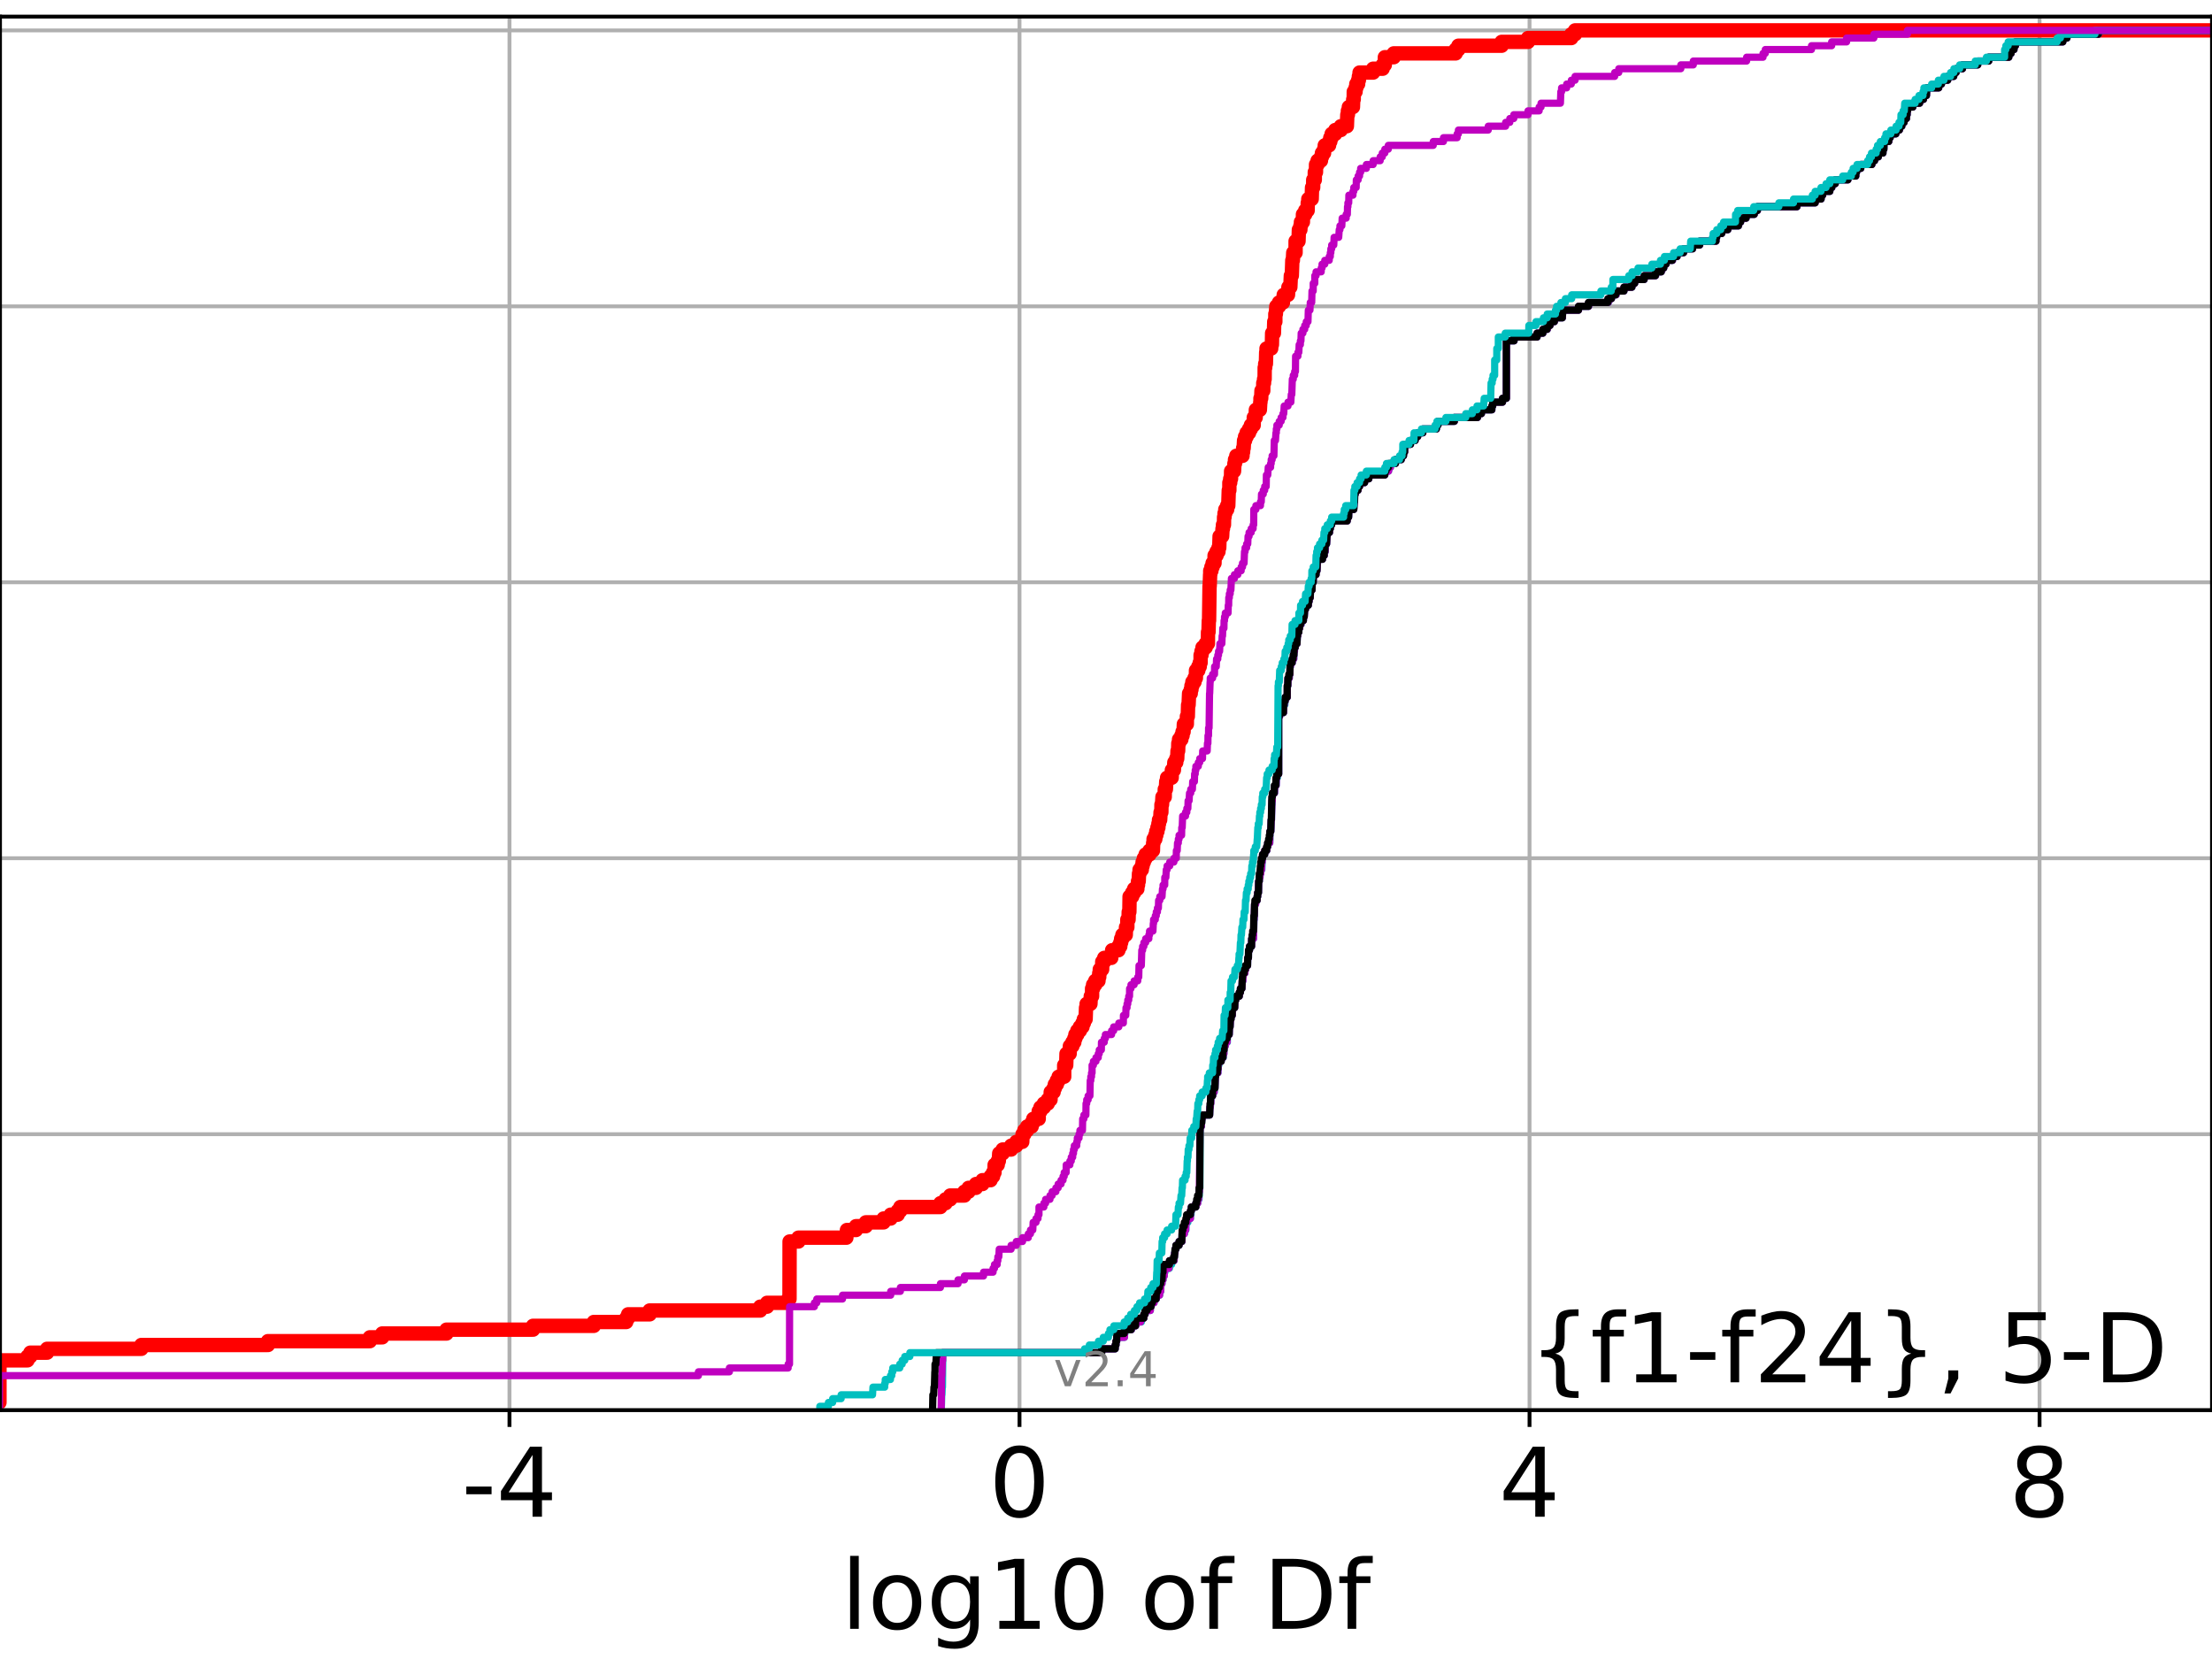 <?xml version="1.0" encoding="utf-8" standalone="no"?>
<!DOCTYPE svg PUBLIC "-//W3C//DTD SVG 1.1//EN"
  "http://www.w3.org/Graphics/SVG/1.1/DTD/svg11.dtd">
<!-- Created with matplotlib (https://matplotlib.org/) -->
<svg height="345.6pt" version="1.1" viewBox="0 0 460.8 345.6" width="460.8pt" xmlns="http://www.w3.org/2000/svg" xmlns:xlink="http://www.w3.org/1999/xlink">
 <defs>
  <style type="text/css">*{stroke-linecap:butt;stroke-linejoin:round;}</style>
 </defs>
 <g id="figure_1">
  <g id="patch_1">
   <path d="M 0 345.6 
L 460.8 345.6 
L 460.8 0 
L 0 0 
z
" style="fill:#ffffff;"/>
  </g>
  <g id="axes_1">
   <g id="patch_2">
    <path d="M 0 293.76 
L 460.8 293.76 
L 460.8 3.456 
L 0 3.456 
z
" style="fill:#ffffff;"/>
   </g>
   <g id="matplotlib.axis_1">
    <g id="xtick_1">
     <g id="line2d_1">
      <path clip-path="url(#p96ff9df1e4)" d="M 106.133 293.76 
L 106.133 3.456 
" style="fill:none;stroke:#b0b0b0;stroke-linecap:square;stroke-width:0.8;"/>
     </g>
     <g id="line2d_2">
      <defs>
       <path d="M 0 0 
L 0 3.5 
" id="md72b6bbbf5" style="stroke:#000000;stroke-width:0.8;"/>
      </defs>
      <g>
       <use style="stroke:#000000;stroke-width:0.8;" x="106.133" xlink:href="#md72b6bbbf5" y="293.76"/>
      </g>
     </g>
     <g id="text_1">
      <!-- -4 -->
      <g transform="translate(96.163 315.957)scale(0.2 -0.2)">
       <defs>
        <path d="M 4.891 31.391 
L 31.203 31.391 
L 31.203 23.391 
L 4.891 23.391 
z
" id="DejaVuSans-45"/>
        <path d="M 37.797 64.312 
L 12.891 25.391 
L 37.797 25.391 
z
M 35.203 72.906 
L 47.609 72.906 
L 47.609 25.391 
L 58.016 25.391 
L 58.016 17.188 
L 47.609 17.188 
L 47.609 0 
L 37.797 0 
L 37.797 17.188 
L 4.891 17.188 
L 4.891 26.703 
z
" id="DejaVuSans-52"/>
       </defs>
       <use xlink:href="#DejaVuSans-45"/>
       <use x="36.084" xlink:href="#DejaVuSans-52"/>
      </g>
     </g>
    </g>
    <g id="xtick_2">
     <g id="line2d_3">
      <path clip-path="url(#p96ff9df1e4)" d="M 212.381 293.76 
L 212.381 3.456 
" style="fill:none;stroke:#b0b0b0;stroke-linecap:square;stroke-width:0.8;"/>
     </g>
     <g id="line2d_4">
      <g>
       <use style="stroke:#000000;stroke-width:0.8;" x="212.381" xlink:href="#md72b6bbbf5" y="293.76"/>
      </g>
     </g>
     <g id="text_2">
      <!-- 0 -->
      <g transform="translate(206.018 315.957)scale(0.2 -0.2)">
       <defs>
        <path d="M 31.781 66.406 
Q 24.172 66.406 20.328 58.906 
Q 16.5 51.422 16.5 36.375 
Q 16.5 21.391 20.328 13.891 
Q 24.172 6.391 31.781 6.391 
Q 39.453 6.391 43.281 13.891 
Q 47.125 21.391 47.125 36.375 
Q 47.125 51.422 43.281 58.906 
Q 39.453 66.406 31.781 66.406 
z
M 31.781 74.219 
Q 44.047 74.219 50.516 64.516 
Q 56.984 54.828 56.984 36.375 
Q 56.984 17.969 50.516 8.266 
Q 44.047 -1.422 31.781 -1.422 
Q 19.531 -1.422 13.062 8.266 
Q 6.594 17.969 6.594 36.375 
Q 6.594 54.828 13.062 64.516 
Q 19.531 74.219 31.781 74.219 
z
" id="DejaVuSans-48"/>
       </defs>
       <use xlink:href="#DejaVuSans-48"/>
      </g>
     </g>
    </g>
    <g id="xtick_3">
     <g id="line2d_5">
      <path clip-path="url(#p96ff9df1e4)" d="M 318.629 293.76 
L 318.629 3.456 
" style="fill:none;stroke:#b0b0b0;stroke-linecap:square;stroke-width:0.8;"/>
     </g>
     <g id="line2d_6">
      <g>
       <use style="stroke:#000000;stroke-width:0.8;" x="318.629" xlink:href="#md72b6bbbf5" y="293.76"/>
      </g>
     </g>
     <g id="text_3">
      <!-- 4 -->
      <g transform="translate(312.266 315.957)scale(0.2 -0.2)">
       <use xlink:href="#DejaVuSans-52"/>
      </g>
     </g>
    </g>
    <g id="xtick_4">
     <g id="line2d_7">
      <path clip-path="url(#p96ff9df1e4)" d="M 424.877 293.76 
L 424.877 3.456 
" style="fill:none;stroke:#b0b0b0;stroke-linecap:square;stroke-width:0.8;"/>
     </g>
     <g id="line2d_8">
      <g>
       <use style="stroke:#000000;stroke-width:0.8;" x="424.877" xlink:href="#md72b6bbbf5" y="293.76"/>
      </g>
     </g>
     <g id="text_4">
      <!-- 8 -->
      <g transform="translate(418.514 315.957)scale(0.2 -0.2)">
       <defs>
        <path d="M 31.781 34.625 
Q 24.75 34.625 20.719 30.859 
Q 16.703 27.094 16.703 20.516 
Q 16.703 13.922 20.719 10.156 
Q 24.75 6.391 31.781 6.391 
Q 38.812 6.391 42.859 10.172 
Q 46.922 13.969 46.922 20.516 
Q 46.922 27.094 42.891 30.859 
Q 38.875 34.625 31.781 34.625 
z
M 21.922 38.812 
Q 15.578 40.375 12.031 44.719 
Q 8.5 49.078 8.5 55.328 
Q 8.5 64.062 14.719 69.141 
Q 20.953 74.219 31.781 74.219 
Q 42.672 74.219 48.875 69.141 
Q 55.078 64.062 55.078 55.328 
Q 55.078 49.078 51.531 44.719 
Q 48 40.375 41.703 38.812 
Q 48.828 37.156 52.797 32.312 
Q 56.781 27.484 56.781 20.516 
Q 56.781 9.906 50.312 4.234 
Q 43.844 -1.422 31.781 -1.422 
Q 19.734 -1.422 13.25 4.234 
Q 6.781 9.906 6.781 20.516 
Q 6.781 27.484 10.781 32.312 
Q 14.797 37.156 21.922 38.812 
z
M 18.312 54.391 
Q 18.312 48.734 21.844 45.562 
Q 25.391 42.391 31.781 42.391 
Q 38.141 42.391 41.719 45.562 
Q 45.312 48.734 45.312 54.391 
Q 45.312 60.062 41.719 63.234 
Q 38.141 66.406 31.781 66.406 
Q 25.391 66.406 21.844 63.234 
Q 18.312 60.062 18.312 54.391 
z
" id="DejaVuSans-56"/>
       </defs>
       <use xlink:href="#DejaVuSans-56"/>
      </g>
     </g>
    </g>
    <g id="text_5">
     <!-- log10 of Df -->
     <g transform="translate(175.214 339.313)scale(0.2 -0.2)">
      <defs>
       <path d="M 9.422 75.984 
L 18.406 75.984 
L 18.406 0 
L 9.422 0 
z
" id="DejaVuSans-108"/>
       <path d="M 30.609 48.391 
Q 23.391 48.391 19.188 42.75 
Q 14.984 37.109 14.984 27.297 
Q 14.984 17.484 19.156 11.844 
Q 23.344 6.203 30.609 6.203 
Q 37.797 6.203 41.984 11.859 
Q 46.188 17.531 46.188 27.297 
Q 46.188 37.016 41.984 42.703 
Q 37.797 48.391 30.609 48.391 
z
M 30.609 56 
Q 42.328 56 49.016 48.375 
Q 55.719 40.766 55.719 27.297 
Q 55.719 13.875 49.016 6.219 
Q 42.328 -1.422 30.609 -1.422 
Q 18.844 -1.422 12.172 6.219 
Q 5.516 13.875 5.516 27.297 
Q 5.516 40.766 12.172 48.375 
Q 18.844 56 30.609 56 
z
" id="DejaVuSans-111"/>
       <path d="M 45.406 27.984 
Q 45.406 37.75 41.375 43.109 
Q 37.359 48.484 30.078 48.484 
Q 22.859 48.484 18.828 43.109 
Q 14.797 37.75 14.797 27.984 
Q 14.797 18.266 18.828 12.891 
Q 22.859 7.516 30.078 7.516 
Q 37.359 7.516 41.375 12.891 
Q 45.406 18.266 45.406 27.984 
z
M 54.391 6.781 
Q 54.391 -7.172 48.188 -13.984 
Q 42 -20.797 29.203 -20.797 
Q 24.469 -20.797 20.266 -20.094 
Q 16.062 -19.391 12.109 -17.922 
L 12.109 -9.188 
Q 16.062 -11.328 19.922 -12.344 
Q 23.781 -13.375 27.781 -13.375 
Q 36.625 -13.375 41.016 -8.766 
Q 45.406 -4.156 45.406 5.172 
L 45.406 9.625 
Q 42.625 4.781 38.281 2.391 
Q 33.938 0 27.875 0 
Q 17.828 0 11.672 7.656 
Q 5.516 15.328 5.516 27.984 
Q 5.516 40.672 11.672 48.328 
Q 17.828 56 27.875 56 
Q 33.938 56 38.281 53.609 
Q 42.625 51.219 45.406 46.391 
L 45.406 54.688 
L 54.391 54.688 
z
" id="DejaVuSans-103"/>
       <path d="M 12.406 8.297 
L 28.516 8.297 
L 28.516 63.922 
L 10.984 60.406 
L 10.984 69.391 
L 28.422 72.906 
L 38.281 72.906 
L 38.281 8.297 
L 54.391 8.297 
L 54.391 0 
L 12.406 0 
z
" id="DejaVuSans-49"/>
       <path id="DejaVuSans-32"/>
       <path d="M 37.109 75.984 
L 37.109 68.5 
L 28.516 68.5 
Q 23.688 68.5 21.797 66.547 
Q 19.922 64.594 19.922 59.516 
L 19.922 54.688 
L 34.719 54.688 
L 34.719 47.703 
L 19.922 47.703 
L 19.922 0 
L 10.891 0 
L 10.891 47.703 
L 2.297 47.703 
L 2.297 54.688 
L 10.891 54.688 
L 10.891 58.5 
Q 10.891 67.625 15.141 71.797 
Q 19.391 75.984 28.609 75.984 
z
" id="DejaVuSans-102"/>
       <path d="M 19.672 64.797 
L 19.672 8.109 
L 31.594 8.109 
Q 46.688 8.109 53.688 14.938 
Q 60.688 21.781 60.688 36.531 
Q 60.688 51.172 53.688 57.984 
Q 46.688 64.797 31.594 64.797 
z
M 9.812 72.906 
L 30.078 72.906 
Q 51.266 72.906 61.172 64.094 
Q 71.094 55.281 71.094 36.531 
Q 71.094 17.672 61.125 8.828 
Q 51.172 0 30.078 0 
L 9.812 0 
z
" id="DejaVuSans-68"/>
      </defs>
      <use xlink:href="#DejaVuSans-108"/>
      <use x="27.783" xlink:href="#DejaVuSans-111"/>
      <use x="88.965" xlink:href="#DejaVuSans-103"/>
      <use x="152.441" xlink:href="#DejaVuSans-49"/>
      <use x="216.064" xlink:href="#DejaVuSans-48"/>
      <use x="279.688" xlink:href="#DejaVuSans-32"/>
      <use x="311.475" xlink:href="#DejaVuSans-111"/>
      <use x="372.656" xlink:href="#DejaVuSans-102"/>
      <use x="407.861" xlink:href="#DejaVuSans-32"/>
      <use x="439.648" xlink:href="#DejaVuSans-68"/>
      <use x="516.65" xlink:href="#DejaVuSans-102"/>
     </g>
    </g>
   </g>
   <g id="matplotlib.axis_2">
    <g id="ytick_1">
     <g id="line2d_9">
      <path clip-path="url(#p96ff9df1e4)" d="M 0 293.76 
L 460.8 293.76 
" style="fill:none;stroke:#b0b0b0;stroke-linecap:square;stroke-width:0.8;"/>
     </g>
     <g id="line2d_10">
      <defs>
       <path d="M 0 0 
L -3.5 0 
" id="m610bde7f50" style="stroke:#000000;stroke-width:0.8;"/>
      </defs>
      <g>
       <use style="stroke:#000000;stroke-width:0.8;" x="0" xlink:href="#m610bde7f50" y="293.76"/>
      </g>
     </g>
    </g>
    <g id="ytick_2">
     <g id="line2d_11">
      <path clip-path="url(#p96ff9df1e4)" d="M 0 236.274 
L 460.8 236.274 
" style="fill:none;stroke:#b0b0b0;stroke-linecap:square;stroke-width:0.8;"/>
     </g>
     <g id="line2d_12">
      <g>
       <use style="stroke:#000000;stroke-width:0.8;" x="0" xlink:href="#m610bde7f50" y="236.274"/>
      </g>
     </g>
    </g>
    <g id="ytick_3">
     <g id="line2d_13">
      <path clip-path="url(#p96ff9df1e4)" d="M 0 178.788 
L 460.8 178.788 
" style="fill:none;stroke:#b0b0b0;stroke-linecap:square;stroke-width:0.8;"/>
     </g>
     <g id="line2d_14">
      <g>
       <use style="stroke:#000000;stroke-width:0.8;" x="0" xlink:href="#m610bde7f50" y="178.788"/>
      </g>
     </g>
    </g>
    <g id="ytick_4">
     <g id="line2d_15">
      <path clip-path="url(#p96ff9df1e4)" d="M 0 121.302 
L 460.8 121.302 
" style="fill:none;stroke:#b0b0b0;stroke-linecap:square;stroke-width:0.8;"/>
     </g>
     <g id="line2d_16">
      <g>
       <use style="stroke:#000000;stroke-width:0.8;" x="0" xlink:href="#m610bde7f50" y="121.302"/>
      </g>
     </g>
    </g>
    <g id="ytick_5">
     <g id="line2d_17">
      <path clip-path="url(#p96ff9df1e4)" d="M 0 63.816 
L 460.8 63.816 
" style="fill:none;stroke:#b0b0b0;stroke-linecap:square;stroke-width:0.8;"/>
     </g>
     <g id="line2d_18">
      <g>
       <use style="stroke:#000000;stroke-width:0.8;" x="0" xlink:href="#m610bde7f50" y="63.816"/>
      </g>
     </g>
    </g>
    <g id="ytick_6">
     <g id="line2d_19">
      <path clip-path="url(#p96ff9df1e4)" d="M 0 6.33 
L 460.8 6.33 
" style="fill:none;stroke:#b0b0b0;stroke-linecap:square;stroke-width:0.8;"/>
     </g>
     <g id="line2d_20">
      <g>
       <use style="stroke:#000000;stroke-width:0.8;" x="0" xlink:href="#m610bde7f50" y="6.33"/>
      </g>
     </g>
    </g>
   </g>
   <g id="line2d_21">
    <path clip-path="url(#p96ff9df1e4)" d="M -1 292.163 
L -0.115 292.163 
L -0.115 283.381 
L 5.728 283.381 
L 5.728 282.582 
L 6.327 282.582 
L 6.327 281.784 
L 9.809 281.784 
L 9.809 280.985 
L 29.445 280.985 
L 29.445 280.187 
L 55.822 280.187 
L 55.822 279.389 
L 77.046 279.389 
L 77.046 278.59 
L 79.621 278.59 
L 79.621 277.792 
L 93.013 277.792 
L 93.013 276.993 
L 111.036 276.993 
L 111.036 276.195 
L 123.704 276.195 
L 123.704 275.396 
L 130.451 275.396 
L 130.451 274.598 
L 130.853 274.598 
L 130.853 273.8 
L 135.335 273.8 
L 135.335 273.001 
L 158.37 273.001 
L 158.37 272.203 
L 159.795 272.203 
L 159.795 271.404 
L 164.183 271.404 
L 164.183 270.606 
L 164.468 270.606 
L 164.486 258.63 
L 166.327 258.63 
L 166.327 257.831 
L 176.313 257.831 
L 176.313 257.033 
L 176.436 257.033 
L 176.436 256.234 
L 178.317 256.234 
L 178.317 255.436 
L 180.367 255.436 
L 180.367 254.638 
L 184.074 254.638 
L 184.074 253.839 
L 185.544 253.839 
L 185.544 253.041 
L 187.018 253.041 
L 187.018 252.242 
L 187.564 252.242 
L 187.564 251.444 
L 195.906 251.444 
L 195.906 250.646 
L 196.98 250.646 
L 196.98 249.847 
L 197.947 249.847 
L 197.947 249.049 
L 200.903 249.049 
L 200.903 248.25 
L 201.777 248.25 
L 201.777 247.452 
L 203.309 247.452 
L 203.309 246.653 
L 204.67 246.653 
L 204.67 245.855 
L 206.353 245.855 
L 206.353 245.057 
L 206.873 245.057 
L 206.873 244.258 
L 207.169 244.258 
L 207.201 242.661 
L 207.843 242.661 
L 207.843 241.863 
L 208.07 241.863 
L 208.157 240.266 
L 208.874 240.266 
L 208.874 239.468 
L 210.63 239.468 
L 210.63 238.669 
L 211.712 238.669 
L 211.712 237.871 
L 212.955 237.871 
L 213.016 236.274 
L 213.385 236.274 
L 213.385 235.476 
L 213.977 235.476 
L 213.977 234.677 
L 214.911 234.677 
L 214.911 233.879 
L 215.248 233.879 
L 215.248 233.08 
L 216.384 233.08 
L 216.384 231.484 
L 216.75 231.484 
L 216.75 230.685 
L 217.453 230.685 
L 217.453 229.887 
L 218.273 229.887 
L 218.273 229.088 
L 218.843 229.088 
L 218.888 227.491 
L 219.486 227.491 
L 219.486 226.693 
L 219.745 226.693 
L 219.745 225.895 
L 220.162 225.895 
L 220.162 225.096 
L 220.539 225.096 
L 220.539 224.298 
L 221.69 224.298 
L 221.694 221.903 
L 222.11 221.903 
L 222.175 219.507 
L 222.826 219.507 
L 222.878 217.91 
L 223.399 217.91 
L 223.399 217.112 
L 223.798 217.112 
L 223.798 216.314 
L 224.028 216.314 
L 224.028 215.515 
L 224.425 215.515 
L 224.425 214.717 
L 224.966 214.717 
L 224.966 213.918 
L 225.495 213.918 
L 225.495 213.12 
L 225.788 213.12 
L 225.788 212.322 
L 226.151 212.322 
L 226.241 209.926 
L 226.365 209.926 
L 226.365 209.128 
L 227.157 209.128 
L 227.232 207.531 
L 227.5 207.531 
L 227.5 205.934 
L 227.713 205.934 
L 227.713 205.136 
L 228.158 205.136 
L 228.158 204.337 
L 228.83 204.337 
L 228.83 203.539 
L 228.992 203.539 
L 228.992 202.741 
L 229.107 202.741 
L 229.107 201.942 
L 229.593 201.942 
L 229.619 200.345 
L 230.033 200.345 
L 230.033 199.547 
L 231.495 199.547 
L 231.495 198.749 
L 231.673 198.749 
L 231.673 197.95 
L 232.986 197.95 
L 232.986 197.152 
L 233.376 197.152 
L 233.376 196.353 
L 233.554 196.353 
L 233.554 195.555 
L 233.815 195.555 
L 233.815 194.756 
L 234.516 194.756 
L 234.569 193.16 
L 234.847 193.16 
L 234.847 191.563 
L 235.1 191.563 
L 235.136 189.966 
L 235.267 189.966 
L 235.313 186.772 
L 235.845 186.772 
L 235.845 185.974 
L 236.261 185.974 
L 236.261 185.175 
L 236.935 185.175 
L 236.935 184.377 
L 237.07 184.377 
L 237.07 183.579 
L 237.214 183.579 
L 237.276 181.982 
L 237.393 181.982 
L 237.393 181.183 
L 237.857 181.183 
L 237.857 180.385 
L 238.025 180.385 
L 238.025 179.587 
L 238.289 179.587 
L 238.289 178.788 
L 238.662 178.788 
L 238.662 177.99 
L 239.469 177.99 
L 239.469 177.191 
L 240.178 177.191 
L 240.225 175.594 
L 240.31 175.594 
L 240.31 174.796 
L 240.671 174.796 
L 240.671 173.998 
L 240.875 173.998 
L 240.875 173.199 
L 241.114 173.199 
L 241.114 172.401 
L 241.313 172.401 
L 241.313 171.602 
L 241.442 171.602 
L 241.442 170.804 
L 241.681 170.804 
L 241.77 169.207 
L 241.934 169.207 
L 241.954 167.61 
L 242.071 167.61 
L 242.167 166.013 
L 242.633 166.013 
L 242.647 164.417 
L 242.875 164.417 
L 242.95 162.82 
L 243.127 162.82 
L 243.127 162.021 
L 244.082 162.021 
L 244.123 160.425 
L 244.54 160.425 
L 244.636 158.828 
L 245.032 158.828 
L 245.032 158.029 
L 245.234 158.029 
L 245.299 156.432 
L 245.427 156.432 
L 245.467 154.836 
L 245.619 154.836 
L 245.619 154.037 
L 246.099 154.037 
L 246.099 153.239 
L 246.348 153.239 
L 246.348 152.44 
L 246.559 152.44 
L 246.623 150.844 
L 247.238 150.844 
L 247.251 149.247 
L 247.44 149.247 
L 247.503 146.851 
L 247.603 146.851 
L 247.71 144.456 
L 248.051 144.456 
L 248.051 143.658 
L 248.203 143.658 
L 248.203 142.859 
L 248.394 142.859 
L 248.394 142.061 
L 248.836 142.061 
L 248.836 141.263 
L 249.121 141.263 
L 249.148 139.666 
L 249.628 139.666 
L 249.628 138.867 
L 249.926 138.867 
L 249.926 138.069 
L 250.102 138.069 
L 250.107 136.472 
L 250.29 136.472 
L 250.29 135.674 
L 250.503 135.674 
L 250.503 134.875 
L 251.169 134.875 
L 251.169 134.077 
L 251.629 134.077 
L 251.65 131.682 
L 251.755 131.682 
L 251.817 129.286 
L 251.872 129.286 
L 251.97 122.101 
L 252 122.101 
L 252.088 119.705 
L 252.115 119.705 
L 252.115 118.907 
L 252.358 118.907 
L 252.358 118.109 
L 252.605 118.109 
L 252.605 117.31 
L 253.004 117.31 
L 253.022 115.713 
L 253.433 115.713 
L 253.433 114.915 
L 253.829 114.915 
L 253.829 114.116 
L 253.988 114.116 
L 254.066 111.721 
L 254.592 111.721 
L 254.675 110.124 
L 254.77 110.124 
L 254.77 109.326 
L 254.971 109.326 
L 254.996 107.729 
L 255.092 107.729 
L 255.092 106.931 
L 255.253 106.931 
L 255.253 106.132 
L 255.641 106.132 
L 255.641 105.334 
L 255.87 105.334 
L 255.976 102.14 
L 256.097 102.14 
L 256.101 100.543 
L 256.274 100.543 
L 256.274 99.745 
L 256.443 99.745 
L 256.462 98.148 
L 257.071 98.148 
L 257.154 96.551 
L 257.274 96.551 
L 257.274 95.753 
L 257.546 95.753 
L 257.546 94.954 
L 258.838 94.954 
L 258.838 94.156 
L 258.962 94.156 
L 258.962 93.358 
L 259.075 93.358 
L 259.163 91.761 
L 259.371 91.761 
L 259.371 90.962 
L 259.693 90.962 
L 259.693 90.164 
L 260.203 90.164 
L 260.203 89.366 
L 260.588 89.366 
L 260.588 88.567 
L 261.166 88.567 
L 261.188 86.97 
L 261.58 86.97 
L 261.622 85.373 
L 262.452 85.373 
L 262.54 83.777 
L 262.579 83.777 
L 262.579 82.978 
L 262.73 82.978 
L 262.791 81.381 
L 263.157 81.381 
L 263.162 79.785 
L 263.326 79.785 
L 263.326 78.986 
L 263.443 78.986 
L 263.458 76.591 
L 263.564 76.591 
L 263.564 75.792 
L 263.707 75.792 
L 263.77 73.397 
L 263.84 73.397 
L 263.84 72.599 
L 264.813 72.599 
L 264.813 71.8 
L 264.961 71.8 
L 265.008 69.405 
L 265.38 69.405 
L 265.452 67.01 
L 265.675 67.01 
L 265.675 65.413 
L 265.787 65.413 
L 265.881 63.816 
L 266.44 63.816 
L 266.44 63.018 
L 267.263 63.018 
L 267.263 62.219 
L 267.424 62.219 
L 267.424 61.421 
L 268.311 61.421 
L 268.401 59.824 
L 268.8 59.824 
L 268.908 57.429 
L 269.106 57.429 
L 269.216 54.235 
L 269.328 54.235 
L 269.41 52.638 
L 269.89 52.638 
L 269.897 50.243 
L 270.503 50.243 
L 270.584 47.848 
L 270.891 47.848 
L 270.891 47.05 
L 271.011 47.05 
L 271.011 46.251 
L 271.416 46.251 
L 271.431 44.654 
L 271.901 44.654 
L 271.901 43.856 
L 272.403 43.856 
L 272.428 42.259 
L 272.546 42.259 
L 272.546 41.461 
L 273.251 41.461 
L 273.321 39.065 
L 273.557 39.065 
L 273.568 37.469 
L 273.894 37.469 
L 273.897 35.872 
L 274.139 35.872 
L 274.155 34.275 
L 274.482 34.275 
L 274.482 33.476 
L 275.177 33.476 
L 275.177 32.678 
L 275.386 32.678 
L 275.386 31.88 
L 275.827 31.88 
L 275.827 31.081 
L 275.973 31.081 
L 275.973 30.283 
L 276.867 30.283 
L 276.867 29.484 
L 277.129 29.484 
L 277.129 28.686 
L 277.411 28.686 
L 277.411 27.888 
L 278.158 27.888 
L 278.158 27.089 
L 279.322 27.089 
L 279.322 26.291 
L 280.578 26.291 
L 280.674 23.895 
L 280.792 23.895 
L 280.792 23.097 
L 280.991 23.097 
L 280.991 22.299 
L 281.845 22.299 
L 281.9 20.702 
L 282.006 20.702 
L 282.017 19.105 
L 282.388 19.105 
L 282.388 18.307 
L 282.547 18.307 
L 282.547 17.508 
L 282.922 17.508 
L 282.922 16.71 
L 283.08 16.71 
L 283.08 15.911 
L 283.22 15.911 
L 283.22 15.113 
L 286.048 15.113 
L 286.048 14.314 
L 288.029 14.314 
L 288.029 13.516 
L 288.484 13.516 
L 288.493 11.919 
L 290.339 11.919 
L 290.339 11.121 
L 303.242 11.121 
L 303.242 10.322 
L 303.812 10.322 
L 303.812 9.524 
L 312.82 9.524 
L 312.82 8.726 
L 318.312 8.726 
L 318.312 7.927 
L 327.33 7.927 
L 327.33 7.129 
L 328.116 7.129 
L 328.116 6.33 
L 328.116 6.33 
L 460.8 6.33 
L 460.8 6.33 
" style="fill:none;stroke:#ff0000;stroke-linecap:square;stroke-width:3;"/>
   </g>
   <g id="line2d_22">
    <path clip-path="url(#p96ff9df1e4)" d="M 196.094 293.76 
L 196.181 290.566 
L 196.223 290.566 
L 196.285 288.97 
L 196.335 288.97 
L 196.406 281.784 
L 229.511 281.784 
L 229.511 280.985 
L 232.318 280.985 
L 232.318 280.187 
L 232.489 280.187 
L 232.489 279.389 
L 232.639 279.389 
L 232.639 278.59 
L 234.241 278.59 
L 234.241 277.792 
L 234.352 277.792 
L 234.352 276.993 
L 235.707 276.993 
L 235.707 276.195 
L 236.602 276.195 
L 236.602 275.396 
L 237.773 275.396 
L 237.773 274.598 
L 238.284 274.598 
L 238.284 273.8 
L 238.566 273.8 
L 238.566 273.001 
L 239.64 273.001 
L 239.64 272.203 
L 239.78 272.203 
L 239.78 271.404 
L 240.412 271.404 
L 240.412 270.606 
L 240.87 270.606 
L 240.87 269.808 
L 241.565 269.808 
L 241.565 269.009 
L 241.812 269.009 
L 241.846 267.412 
L 242.071 267.412 
L 242.071 266.614 
L 242.283 266.614 
L 242.283 265.815 
L 242.528 265.815 
L 242.528 265.017 
L 242.681 265.017 
L 242.681 264.219 
L 243.622 264.219 
L 243.622 263.42 
L 244.069 263.42 
L 244.069 262.622 
L 244.588 262.622 
L 244.685 261.025 
L 244.782 261.025 
L 244.782 260.227 
L 244.988 260.227 
L 244.988 259.428 
L 245.619 259.428 
L 245.619 258.63 
L 246.241 258.63 
L 246.246 257.033 
L 246.725 257.033 
L 246.725 256.234 
L 247.048 256.234 
L 247.069 254.638 
L 247.459 254.638 
L 247.459 253.839 
L 247.983 253.839 
L 247.983 253.041 
L 248.117 253.041 
L 248.173 251.444 
L 249.118 251.444 
L 249.118 250.646 
L 249.503 250.646 
L 249.503 249.847 
L 249.783 249.847 
L 249.879 247.452 
L 249.961 247.452 
L 250.006 234.677 
L 250.266 234.677 
L 250.358 233.08 
L 250.443 233.08 
L 250.443 232.282 
L 251.991 232.282 
L 252.036 230.685 
L 252.139 230.685 
L 252.249 229.088 
L 252.284 229.088 
L 252.284 228.29 
L 252.605 228.29 
L 252.605 227.491 
L 252.966 227.491 
L 252.966 226.693 
L 253.099 226.693 
L 253.193 224.298 
L 253.243 224.298 
L 253.243 223.499 
L 253.731 223.499 
L 253.797 221.903 
L 253.909 221.903 
L 253.909 221.104 
L 254.397 221.104 
L 254.397 220.306 
L 254.841 220.306 
L 254.841 219.507 
L 254.966 219.507 
L 254.996 217.91 
L 255.245 217.91 
L 255.245 217.112 
L 255.68 217.112 
L 255.697 215.515 
L 256.076 215.515 
L 256.114 213.918 
L 256.244 213.918 
L 256.35 212.322 
L 256.443 212.322 
L 256.443 211.523 
L 256.696 211.523 
L 256.741 209.926 
L 257.205 209.926 
L 257.285 208.33 
L 257.439 208.33 
L 257.439 207.531 
L 258.168 207.531 
L 258.168 206.733 
L 258.397 206.733 
L 258.397 205.934 
L 258.711 205.934 
L 258.77 204.337 
L 258.921 204.337 
L 258.99 202.741 
L 259.342 202.741 
L 259.342 201.942 
L 259.518 201.942 
L 259.518 201.144 
L 259.892 201.144 
L 259.925 199.547 
L 260.074 199.547 
L 260.093 197.95 
L 260.295 197.95 
L 260.295 197.152 
L 260.718 197.152 
L 260.744 195.555 
L 261.137 195.555 
L 261.222 191.563 
L 261.285 191.563 
L 261.349 188.369 
L 261.578 188.369 
L 261.578 187.571 
L 261.874 187.571 
L 261.874 186.772 
L 261.988 186.772 
L 261.988 185.974 
L 262.158 185.974 
L 262.203 183.579 
L 262.339 183.579 
L 262.339 182.78 
L 262.487 182.78 
L 262.487 181.982 
L 262.647 181.982 
L 262.647 181.183 
L 262.866 181.183 
L 262.97 178.788 
L 263.013 178.788 
L 263.013 177.99 
L 263.458 177.99 
L 263.458 177.191 
L 263.898 177.191 
L 263.898 176.393 
L 264.093 176.393 
L 264.093 175.594 
L 264.533 175.594 
L 264.571 173.199 
L 264.74 173.199 
L 264.813 170.804 
L 264.877 170.804 
L 264.937 167.61 
L 264.991 167.61 
L 265.077 165.215 
L 265.513 165.215 
L 265.566 163.618 
L 265.858 163.618 
L 265.918 162.021 
L 266.101 162.021 
L 266.101 161.223 
L 266.373 161.223 
L 266.373 149.247 
L 266.585 149.247 
L 266.585 148.448 
L 267.394 148.448 
L 267.431 146.851 
L 267.662 146.851 
L 267.74 145.255 
L 268.151 145.255 
L 268.173 142.859 
L 268.27 142.859 
L 268.316 141.263 
L 268.587 141.263 
L 268.587 140.464 
L 268.714 140.464 
L 268.75 138.867 
L 268.832 138.867 
L 268.832 138.069 
L 269.224 138.069 
L 269.224 137.27 
L 269.528 137.27 
L 269.561 135.674 
L 269.666 135.674 
L 269.666 134.875 
L 269.843 134.875 
L 269.843 134.077 
L 270.195 134.077 
L 270.264 132.48 
L 270.336 132.48 
L 270.336 131.682 
L 270.571 131.682 
L 270.571 130.883 
L 270.74 130.883 
L 270.74 130.085 
L 271.07 130.085 
L 271.07 129.286 
L 271.524 129.286 
L 271.524 128.488 
L 271.703 128.488 
L 271.792 126.891 
L 271.98 126.891 
L 271.98 126.093 
L 272.546 126.093 
L 272.546 125.294 
L 272.709 125.294 
L 272.709 124.496 
L 272.947 124.496 
L 273.022 122.899 
L 273.325 122.899 
L 273.374 121.302 
L 273.568 121.302 
L 273.596 119.705 
L 274.155 119.705 
L 274.155 118.907 
L 274.347 118.907 
L 274.447 116.512 
L 275.503 116.512 
L 275.503 115.713 
L 275.875 115.713 
L 275.875 114.915 
L 276.085 114.915 
L 276.145 113.318 
L 276.352 113.318 
L 276.442 111.721 
L 276.481 111.721 
L 276.481 110.923 
L 276.963 110.923 
L 276.963 110.124 
L 277.129 110.124 
L 277.129 109.326 
L 277.411 109.326 
L 277.411 108.528 
L 280.646 108.528 
L 280.646 107.729 
L 280.941 107.729 
L 281.006 106.132 
L 282.017 106.132 
L 282.121 104.535 
L 282.179 104.535 
L 282.216 102.939 
L 282.336 102.939 
L 282.336 102.14 
L 282.896 102.14 
L 282.896 101.342 
L 283.22 101.342 
L 283.22 100.543 
L 284.271 100.543 
L 284.271 99.745 
L 285.159 99.745 
L 285.159 98.947 
L 288.484 98.947 
L 288.484 98.148 
L 289.268 98.148 
L 289.268 97.35 
L 289.66 97.35 
L 289.66 96.551 
L 290.707 96.551 
L 290.707 95.753 
L 291.898 95.753 
L 291.898 94.954 
L 292.376 94.954 
L 292.376 94.156 
L 292.609 94.156 
L 292.617 92.559 
L 293.847 92.559 
L 293.847 91.761 
L 294.8 91.761 
L 294.8 90.962 
L 295.331 90.962 
L 295.331 90.164 
L 296.405 90.164 
L 296.405 89.366 
L 299.219 89.366 
L 299.219 88.567 
L 299.558 88.567 
L 299.558 87.769 
L 302.983 87.769 
L 302.983 86.97 
L 307.807 86.97 
L 307.807 86.172 
L 308.619 86.172 
L 308.619 85.373 
L 310.788 85.373 
L 310.788 84.575 
L 310.966 84.575 
L 310.966 83.777 
L 313.008 83.777 
L 313.008 82.978 
L 313.823 82.978 
L 313.823 71.002 
L 315.42 71.002 
L 315.42 70.204 
L 320.211 70.204 
L 320.211 69.405 
L 321.416 69.405 
L 321.416 68.607 
L 322.343 68.607 
L 322.343 67.808 
L 322.904 67.808 
L 322.904 67.01 
L 323.812 67.01 
L 323.812 66.211 
L 325.468 66.211 
L 325.573 64.615 
L 328.834 64.615 
L 328.834 63.816 
L 330.956 63.816 
L 330.956 63.018 
L 335.057 63.018 
L 335.057 62.219 
L 335.706 62.219 
L 335.706 61.421 
L 336.685 61.421 
L 336.685 60.623 
L 338.308 60.623 
L 338.308 59.824 
L 339.961 59.824 
L 339.961 59.026 
L 340.535 59.026 
L 340.535 58.227 
L 342.514 58.227 
L 342.514 57.429 
L 344.912 57.429 
L 344.912 56.63 
L 346.08 56.63 
L 346.08 55.832 
L 346.589 55.832 
L 346.589 55.034 
L 347.06 55.034 
L 347.06 54.235 
L 348.443 54.235 
L 348.443 53.437 
L 349.374 53.437 
L 349.374 52.638 
L 350.718 52.638 
L 350.718 51.84 
L 352.593 51.84 
L 352.593 51.042 
L 354.092 51.042 
L 354.092 50.243 
L 357.47 50.243 
L 357.47 49.445 
L 357.625 49.445 
L 357.625 48.646 
L 358.666 48.646 
L 358.666 47.848 
L 359.941 47.848 
L 359.941 47.05 
L 362.156 47.05 
L 362.156 46.251 
L 362.622 46.251 
L 362.622 45.453 
L 363.746 45.453 
L 363.746 44.654 
L 365.442 44.654 
L 365.442 43.856 
L 366.124 43.856 
L 366.124 43.057 
L 374.358 43.057 
L 374.358 42.259 
L 378.144 42.259 
L 378.144 41.461 
L 379.374 41.461 
L 379.374 40.662 
L 379.696 40.662 
L 379.696 39.864 
L 381.186 39.864 
L 381.186 39.065 
L 381.617 39.065 
L 381.617 38.267 
L 382.322 38.267 
L 382.322 37.469 
L 384.952 37.469 
L 384.952 36.67 
L 386.598 36.67 
L 386.598 35.872 
L 386.766 35.872 
L 386.766 35.073 
L 387.642 35.073 
L 387.642 34.275 
L 389.949 34.275 
L 389.949 33.476 
L 390.511 33.476 
L 390.511 32.678 
L 391.304 32.678 
L 391.304 31.88 
L 392.26 31.88 
L 392.26 31.081 
L 392.45 31.081 
L 392.493 29.484 
L 393.462 29.484 
L 393.462 28.686 
L 393.763 28.686 
L 393.763 27.888 
L 394.944 27.888 
L 394.944 27.089 
L 395.683 27.089 
L 395.683 26.291 
L 396.189 26.291 
L 396.189 25.492 
L 396.654 25.492 
L 396.654 24.694 
L 397.156 24.694 
L 397.156 23.895 
L 397.285 23.895 
L 397.395 22.299 
L 398.495 22.299 
L 398.495 21.5 
L 399.891 21.5 
L 399.891 20.702 
L 400.7 20.702 
L 400.7 19.903 
L 401.316 19.903 
L 401.382 18.307 
L 403.882 18.307 
L 403.882 17.508 
L 404.453 17.508 
L 404.453 16.71 
L 405.748 16.71 
L 405.748 15.911 
L 407 15.911 
L 407 15.113 
L 407.488 15.113 
L 407.488 14.314 
L 408.828 14.314 
L 408.828 13.516 
L 412.002 13.516 
L 412.002 12.718 
L 414.294 12.718 
L 414.294 11.919 
L 418.478 11.919 
L 418.478 11.121 
L 418.95 11.121 
L 418.95 10.322 
L 419.563 10.322 
L 419.563 9.524 
L 419.862 9.524 
L 419.862 8.726 
L 429.727 8.726 
L 429.727 7.927 
L 430.595 7.927 
L 430.595 7.129 
L 437.136 7.129 
L 437.136 6.33 
L 437.136 6.33 
L 460.8 6.33 
L 460.8 6.33 
" style="fill:none;stroke:#00bfbf;stroke-linecap:square;stroke-width:1.5;"/>
   </g>
   <g id="line2d_23">
    <path clip-path="url(#p96ff9df1e4)" d="M 196.069 293.76 
L 196.152 286.574 
L 196.211 286.574 
L 196.31 283.381 
L 196.381 283.381 
L 196.391 281.784 
L 229.511 281.784 
L 229.511 280.985 
L 232.318 280.985 
L 232.318 280.187 
L 232.488 280.187 
L 232.488 279.389 
L 232.639 279.389 
L 232.639 278.59 
L 234.24 278.59 
L 234.329 276.993 
L 235.704 276.993 
L 235.704 276.195 
L 236.597 276.195 
L 236.597 275.396 
L 237.599 275.396 
L 237.599 274.598 
L 238.282 274.598 
L 238.282 273.8 
L 238.566 273.8 
L 238.566 273.001 
L 239.64 273.001 
L 239.64 272.203 
L 239.78 272.203 
L 239.78 271.404 
L 240.412 271.404 
L 240.412 270.606 
L 240.87 270.606 
L 240.87 269.808 
L 241.565 269.808 
L 241.565 269.009 
L 241.791 269.009 
L 241.811 267.412 
L 242.071 267.412 
L 242.071 266.614 
L 242.282 266.614 
L 242.282 265.815 
L 242.528 265.815 
L 242.58 264.219 
L 243.489 264.219 
L 243.489 263.42 
L 243.62 263.42 
L 243.62 262.622 
L 244.582 262.622 
L 244.684 261.025 
L 244.782 261.025 
L 244.782 260.227 
L 244.981 260.227 
L 244.981 259.428 
L 245.619 259.428 
L 245.619 258.63 
L 246.238 258.63 
L 246.246 257.033 
L 246.724 257.033 
L 246.724 256.234 
L 246.997 256.234 
L 247.047 254.638 
L 247.259 254.638 
L 247.259 253.839 
L 247.983 253.839 
L 247.985 252.242 
L 248.173 252.242 
L 248.173 251.444 
L 249.116 251.444 
L 249.116 250.646 
L 249.503 250.646 
L 249.503 249.847 
L 249.686 249.847 
L 249.783 248.25 
L 249.856 248.25 
L 249.965 235.476 
L 250.006 235.476 
L 250.006 234.677 
L 250.264 234.677 
L 250.356 233.08 
L 250.442 233.08 
L 250.442 232.282 
L 251.991 232.282 
L 252.036 230.685 
L 252.123 230.685 
L 252.123 229.887 
L 252.242 229.887 
L 252.249 228.29 
L 252.605 228.29 
L 252.605 227.491 
L 252.932 227.491 
L 252.932 226.693 
L 253.099 226.693 
L 253.193 224.298 
L 253.242 224.298 
L 253.242 223.499 
L 253.714 223.499 
L 253.786 221.104 
L 254.397 221.104 
L 254.397 220.306 
L 254.792 220.306 
L 254.792 219.507 
L 254.966 219.507 
L 254.996 217.91 
L 255.245 217.91 
L 255.245 217.112 
L 255.617 217.112 
L 255.694 215.515 
L 256.076 215.515 
L 256.114 213.918 
L 256.243 213.918 
L 256.341 212.322 
L 256.443 212.322 
L 256.443 211.523 
L 256.695 211.523 
L 256.74 209.926 
L 257.205 209.926 
L 257.285 208.33 
L 257.438 208.33 
L 257.438 207.531 
L 258.168 207.531 
L 258.168 206.733 
L 258.397 206.733 
L 258.397 205.934 
L 258.711 205.934 
L 258.769 204.337 
L 258.919 204.337 
L 258.967 202.741 
L 259.332 202.741 
L 259.332 201.942 
L 259.518 201.942 
L 259.518 201.144 
L 259.892 201.144 
L 259.923 199.547 
L 260.073 199.547 
L 260.092 197.95 
L 260.293 197.95 
L 260.293 197.152 
L 260.717 197.152 
L 260.743 195.555 
L 261.128 195.555 
L 261.22 191.563 
L 261.264 191.563 
L 261.349 188.369 
L 261.578 188.369 
L 261.578 187.571 
L 261.874 187.571 
L 261.874 186.772 
L 261.988 186.772 
L 261.988 185.974 
L 262.158 185.974 
L 262.202 183.579 
L 262.339 183.579 
L 262.339 182.78 
L 262.483 182.78 
L 262.483 181.982 
L 262.645 181.982 
L 262.645 181.183 
L 262.803 181.183 
L 262.863 179.587 
L 262.941 179.587 
L 263.013 177.99 
L 263.458 177.99 
L 263.458 177.191 
L 263.89 177.191 
L 263.89 176.393 
L 264.087 176.393 
L 264.087 175.594 
L 264.508 175.594 
L 264.549 173.199 
L 264.734 173.199 
L 264.81 170.804 
L 264.873 170.804 
L 264.968 166.812 
L 265.048 166.812 
L 265.052 165.215 
L 265.509 165.215 
L 265.548 163.618 
L 265.851 163.618 
L 265.9 162.021 
L 265.996 162.021 
L 265.996 161.223 
L 266.373 161.223 
L 266.373 149.247 
L 266.582 149.247 
L 266.582 148.448 
L 267.392 148.448 
L 267.429 146.851 
L 267.547 146.851 
L 267.547 146.053 
L 267.738 146.053 
L 267.738 145.255 
L 268.151 145.255 
L 268.171 142.859 
L 268.267 142.859 
L 268.311 141.263 
L 268.587 141.263 
L 268.587 140.464 
L 268.713 140.464 
L 268.745 138.867 
L 268.824 138.867 
L 268.824 138.069 
L 269.203 138.069 
L 269.203 137.27 
L 269.506 137.27 
L 269.561 135.674 
L 269.664 135.674 
L 269.664 134.875 
L 269.841 134.875 
L 269.841 134.077 
L 270.194 134.077 
L 270.264 132.48 
L 270.336 132.48 
L 270.336 131.682 
L 270.571 131.682 
L 270.571 130.883 
L 270.739 130.883 
L 270.739 130.085 
L 271.031 130.085 
L 271.031 129.286 
L 271.523 129.286 
L 271.523 128.488 
L 271.703 128.488 
L 271.792 126.891 
L 271.979 126.891 
L 271.979 126.093 
L 272.546 126.093 
L 272.546 125.294 
L 272.707 125.294 
L 272.707 124.496 
L 272.945 124.496 
L 273.022 122.899 
L 273.325 122.899 
L 273.374 121.302 
L 273.568 121.302 
L 273.596 119.705 
L 274.155 119.705 
L 274.155 118.907 
L 274.347 118.907 
L 274.447 116.512 
L 275.502 116.512 
L 275.502 115.713 
L 275.873 115.713 
L 275.873 114.915 
L 276.061 114.915 
L 276.085 113.318 
L 276.349 113.318 
L 276.44 111.721 
L 276.481 111.721 
L 276.481 110.923 
L 276.961 110.923 
L 276.961 110.124 
L 277.129 110.124 
L 277.129 109.326 
L 277.411 109.326 
L 277.411 108.528 
L 280.645 108.528 
L 280.645 107.729 
L 280.94 107.729 
L 281.003 106.132 
L 282.017 106.132 
L 282.121 104.535 
L 282.179 104.535 
L 282.214 102.939 
L 282.335 102.939 
L 282.335 102.14 
L 282.894 102.14 
L 282.894 101.342 
L 283.22 101.342 
L 283.22 100.543 
L 284.271 100.543 
L 284.271 99.745 
L 285.159 99.745 
L 285.159 98.947 
L 288.484 98.947 
L 288.484 98.148 
L 289.268 98.148 
L 289.268 97.35 
L 289.66 97.35 
L 289.66 96.551 
L 290.707 96.551 
L 290.707 95.753 
L 291.898 95.753 
L 291.898 94.954 
L 292.376 94.954 
L 292.376 94.156 
L 292.609 94.156 
L 292.617 92.559 
L 293.846 92.559 
L 293.846 91.761 
L 294.8 91.761 
L 294.8 90.962 
L 295.331 90.962 
L 295.331 90.164 
L 296.405 90.164 
L 296.405 89.366 
L 299.219 89.366 
L 299.219 88.567 
L 299.558 88.567 
L 299.558 87.769 
L 302.983 87.769 
L 302.983 86.97 
L 307.807 86.97 
L 307.807 86.172 
L 308.618 86.172 
L 308.618 85.373 
L 310.788 85.373 
L 310.788 84.575 
L 310.965 84.575 
L 310.965 83.777 
L 313.007 83.777 
L 313.007 82.978 
L 313.818 82.978 
L 313.823 71.002 
L 315.42 71.002 
L 315.42 70.204 
L 320.21 70.204 
L 320.21 69.405 
L 321.416 69.405 
L 321.416 68.607 
L 322.342 68.607 
L 322.342 67.808 
L 322.903 67.808 
L 322.903 67.01 
L 323.812 67.01 
L 323.812 66.211 
L 325.467 66.211 
L 325.572 64.615 
L 328.833 64.615 
L 328.833 63.816 
L 330.956 63.816 
L 330.956 63.018 
L 335.039 63.018 
L 335.039 62.219 
L 335.706 62.219 
L 335.706 61.421 
L 336.685 61.421 
L 336.685 60.623 
L 338.307 60.623 
L 338.307 59.824 
L 339.961 59.824 
L 339.961 59.026 
L 340.534 59.026 
L 340.534 58.227 
L 342.514 58.227 
L 342.514 57.429 
L 344.895 57.429 
L 344.895 56.63 
L 346.08 56.63 
L 346.08 55.832 
L 346.589 55.832 
L 346.589 55.034 
L 347.06 55.034 
L 347.06 54.235 
L 348.437 54.235 
L 348.437 53.437 
L 349.373 53.437 
L 349.373 52.638 
L 350.717 52.638 
L 350.717 51.84 
L 352.593 51.84 
L 352.593 51.042 
L 354.089 51.042 
L 354.089 50.243 
L 357.47 50.243 
L 357.47 49.445 
L 357.624 49.445 
L 357.624 48.646 
L 358.666 48.646 
L 358.666 47.848 
L 359.936 47.848 
L 359.936 47.05 
L 362.156 47.05 
L 362.156 46.251 
L 362.622 46.251 
L 362.622 45.453 
L 363.745 45.453 
L 363.745 44.654 
L 365.442 44.654 
L 365.442 43.856 
L 366.119 43.856 
L 366.119 43.057 
L 374.357 43.057 
L 374.357 42.259 
L 378.144 42.259 
L 378.144 41.461 
L 379.374 41.461 
L 379.374 40.662 
L 379.696 40.662 
L 379.696 39.864 
L 381.186 39.864 
L 381.186 39.065 
L 381.617 39.065 
L 381.617 38.267 
L 382.321 38.267 
L 382.321 37.469 
L 384.949 37.469 
L 384.949 36.67 
L 386.598 36.67 
L 386.598 35.872 
L 386.764 35.872 
L 386.764 35.073 
L 387.641 35.073 
L 387.641 34.275 
L 389.948 34.275 
L 389.948 33.476 
L 390.509 33.476 
L 390.509 32.678 
L 391.303 32.678 
L 391.303 31.88 
L 392.258 31.88 
L 392.258 31.081 
L 392.448 31.081 
L 392.491 29.484 
L 393.462 29.484 
L 393.462 28.686 
L 393.762 28.686 
L 393.762 27.888 
L 394.944 27.888 
L 394.944 27.089 
L 395.682 27.089 
L 395.682 26.291 
L 396.189 26.291 
L 396.189 25.492 
L 396.654 25.492 
L 396.654 24.694 
L 397.155 24.694 
L 397.155 23.895 
L 397.284 23.895 
L 397.284 23.097 
L 397.395 23.097 
L 397.395 22.299 
L 398.493 22.299 
L 398.493 21.5 
L 399.891 21.5 
L 399.891 20.702 
L 400.7 20.702 
L 400.7 19.903 
L 401.316 19.903 
L 401.38 18.307 
L 403.881 18.307 
L 403.881 17.508 
L 404.452 17.508 
L 404.452 16.71 
L 405.747 16.71 
L 405.747 15.911 
L 407 15.911 
L 407 15.113 
L 407.488 15.113 
L 407.488 14.314 
L 408.827 14.314 
L 408.827 13.516 
L 412.002 13.516 
L 412.002 12.718 
L 414.293 12.718 
L 414.293 11.919 
L 418.476 11.919 
L 418.476 11.121 
L 418.948 11.121 
L 418.948 10.322 
L 419.563 10.322 
L 419.563 9.524 
L 419.861 9.524 
L 419.861 8.726 
L 429.727 8.726 
L 429.727 7.927 
L 430.594 7.927 
L 430.594 7.129 
L 437.135 7.129 
L 437.135 6.33 
L 437.135 6.33 
L 460.8 6.33 
L 460.8 6.33 
" style="fill:none;stroke:#bf00bf;stroke-linecap:square;stroke-width:1.5;"/>
   </g>
   <g id="line2d_24">
    <path clip-path="url(#p96ff9df1e4)" d="M 194.268 293.76 
L 194.335 290.566 
L 194.502 290.566 
L 194.561 288.97 
L 194.652 288.97 
L 194.741 285.776 
L 194.77 285.776 
L 194.784 284.179 
L 194.952 284.179 
L 195.036 282.582 
L 195.142 282.582 
L 195.142 281.784 
L 229.504 281.784 
L 229.504 280.985 
L 232.316 280.985 
L 232.316 280.187 
L 232.478 280.187 
L 232.478 279.389 
L 232.624 279.389 
L 232.655 277.792 
L 234.194 277.792 
L 234.194 276.993 
L 235.644 276.993 
L 235.644 276.195 
L 236.54 276.195 
L 236.608 274.598 
L 238.275 274.598 
L 238.275 273.8 
L 238.507 273.8 
L 238.507 273.001 
L 238.961 273.001 
L 238.961 272.203 
L 239.776 272.203 
L 239.776 271.404 
L 240.063 271.404 
L 240.063 270.606 
L 240.846 270.606 
L 240.908 269.009 
L 241.188 269.009 
L 241.188 268.211 
L 241.534 268.211 
L 241.534 267.412 
L 241.805 267.412 
L 241.805 266.614 
L 242.071 266.614 
L 242.13 265.017 
L 242.274 265.017 
L 242.287 263.42 
L 243.602 263.42 
L 243.602 262.622 
L 244.478 262.622 
L 244.478 261.823 
L 244.667 261.823 
L 244.778 260.227 
L 244.959 260.227 
L 244.959 259.428 
L 245.619 259.428 
L 245.619 258.63 
L 246.185 258.63 
L 246.273 256.234 
L 246.426 256.234 
L 246.426 255.436 
L 246.719 255.436 
L 246.719 254.638 
L 247.041 254.638 
L 247.041 253.839 
L 247.193 253.839 
L 247.193 253.041 
L 247.977 253.041 
L 247.977 252.242 
L 248.171 252.242 
L 248.171 251.444 
L 249.109 251.444 
L 249.109 250.646 
L 249.286 250.646 
L 249.286 249.847 
L 249.478 249.847 
L 249.478 249.049 
L 249.78 249.049 
L 249.79 247.452 
L 249.92 247.452 
L 250 234.677 
L 250.187 234.677 
L 250.187 233.879 
L 250.35 233.879 
L 250.439 232.282 
L 251.987 232.282 
L 252.081 229.887 
L 252.165 229.887 
L 252.183 228.29 
L 252.601 228.29 
L 252.605 226.693 
L 253.091 226.693 
L 253.16 224.298 
L 253.229 224.298 
L 253.229 223.499 
L 253.587 223.499 
L 253.587 222.701 
L 253.711 222.701 
L 253.727 221.104 
L 254.394 221.104 
L 254.394 220.306 
L 254.748 220.306 
L 254.802 218.709 
L 254.996 218.709 
L 255.069 217.112 
L 255.243 217.112 
L 255.243 216.314 
L 255.652 216.314 
L 255.652 215.515 
L 256.04 215.515 
L 256.107 213.918 
L 256.24 213.918 
L 256.288 212.322 
L 256.443 212.322 
L 256.443 211.523 
L 256.689 211.523 
L 256.726 209.926 
L 257.2 209.926 
L 257.277 208.33 
L 257.43 208.33 
L 257.43 207.531 
L 258.158 207.531 
L 258.158 206.733 
L 258.394 206.733 
L 258.394 205.934 
L 258.708 205.934 
L 258.811 203.539 
L 258.854 203.539 
L 258.854 202.741 
L 259.194 202.741 
L 259.194 201.942 
L 259.428 201.942 
L 259.428 201.144 
L 259.888 201.144 
L 259.916 199.547 
L 260.068 199.547 
L 260.088 197.95 
L 260.287 197.95 
L 260.287 197.152 
L 260.714 197.152 
L 260.742 195.555 
L 260.836 195.555 
L 260.836 194.756 
L 260.948 194.756 
L 260.948 193.958 
L 261.131 193.958 
L 261.198 190.764 
L 261.288 190.764 
L 261.348 188.369 
L 261.412 188.369 
L 261.412 187.571 
L 261.871 187.571 
L 261.871 186.772 
L 261.987 186.772 
L 261.987 185.974 
L 262.157 185.974 
L 262.2 183.579 
L 262.314 183.579 
L 262.338 181.982 
L 262.461 181.982 
L 262.568 180.385 
L 262.632 180.385 
L 262.632 179.587 
L 262.789 179.587 
L 262.789 178.788 
L 263.012 178.788 
L 263.012 177.99 
L 263.458 177.99 
L 263.458 177.191 
L 263.855 177.191 
L 263.855 176.393 
L 264.057 176.393 
L 264.057 175.594 
L 264.265 175.594 
L 264.265 174.796 
L 264.417 174.796 
L 264.417 173.998 
L 264.53 173.998 
L 264.53 173.199 
L 264.715 173.199 
L 264.79 170.804 
L 264.837 170.804 
L 264.941 166.013 
L 265.048 166.013 
L 265.048 165.215 
L 265.434 165.215 
L 265.476 163.618 
L 265.775 163.618 
L 265.815 162.021 
L 265.967 162.021 
L 265.967 161.223 
L 266.371 161.223 
L 266.372 149.247 
L 266.5 149.247 
L 266.5 148.448 
L 267.358 148.448 
L 267.415 146.851 
L 267.484 146.851 
L 267.484 146.053 
L 267.713 146.053 
L 267.713 145.255 
L 268.141 145.255 
L 268.147 142.859 
L 268.256 142.859 
L 268.295 141.263 
L 268.487 141.263 
L 268.487 140.464 
L 268.689 140.464 
L 268.749 138.069 
L 269.155 138.069 
L 269.155 137.27 
L 269.372 137.27 
L 269.372 136.472 
L 269.547 136.472 
L 269.614 134.875 
L 269.81 134.875 
L 269.81 134.077 
L 270.185 134.077 
L 270.238 132.48 
L 270.311 132.48 
L 270.311 131.682 
L 270.571 131.682 
L 270.571 130.883 
L 270.709 130.883 
L 270.709 130.085 
L 270.933 130.085 
L 270.933 129.286 
L 271.512 129.286 
L 271.512 128.488 
L 271.687 128.488 
L 271.783 126.891 
L 271.971 126.891 
L 271.971 126.093 
L 272.546 126.093 
L 272.546 125.294 
L 272.695 125.294 
L 272.695 124.496 
L 272.938 124.496 
L 273.01 122.899 
L 273.316 122.899 
L 273.36 121.302 
L 273.568 121.302 
L 273.588 119.705 
L 274.155 119.705 
L 274.155 118.907 
L 274.337 118.907 
L 274.44 116.512 
L 275.493 116.512 
L 275.493 115.713 
L 275.854 115.713 
L 275.854 114.915 
L 275.984 114.915 
L 276.057 113.318 
L 276.339 113.318 
L 276.428 111.721 
L 276.458 111.721 
L 276.458 110.923 
L 276.949 110.923 
L 276.949 110.124 
L 277.129 110.124 
L 277.129 109.326 
L 277.411 109.326 
L 277.411 108.528 
L 280.639 108.528 
L 280.639 107.729 
L 280.935 107.729 
L 280.996 106.132 
L 282.017 106.132 
L 282.117 104.535 
L 282.176 104.535 
L 282.207 102.939 
L 282.326 102.939 
L 282.326 102.14 
L 282.889 102.14 
L 282.889 101.342 
L 283.22 101.342 
L 283.22 100.543 
L 284.265 100.543 
L 284.265 99.745 
L 285.155 99.745 
L 285.155 98.947 
L 288.484 98.947 
L 288.484 98.148 
L 288.733 98.148 
L 288.733 97.35 
L 289.265 97.35 
L 289.265 96.551 
L 290.705 96.551 
L 290.705 95.753 
L 291.896 95.753 
L 291.896 94.954 
L 292.374 94.954 
L 292.374 94.156 
L 292.606 94.156 
L 292.613 92.559 
L 293.844 92.559 
L 293.844 91.761 
L 294.799 91.761 
L 294.799 90.962 
L 295.326 90.962 
L 295.326 90.164 
L 296.402 90.164 
L 296.402 89.366 
L 299.217 89.366 
L 299.217 88.567 
L 299.557 88.567 
L 299.557 87.769 
L 302.964 87.769 
L 302.964 86.97 
L 307.782 86.97 
L 307.782 86.172 
L 308.598 86.172 
L 308.598 85.373 
L 310.768 85.373 
L 310.768 84.575 
L 310.952 84.575 
L 310.952 83.777 
L 312.992 83.777 
L 312.992 82.978 
L 313.8 82.978 
L 313.805 71.002 
L 315.401 71.002 
L 315.401 70.204 
L 320.192 70.204 
L 320.192 69.405 
L 321.4 69.405 
L 321.4 68.607 
L 322.284 68.607 
L 322.284 67.808 
L 322.889 67.808 
L 322.889 67.01 
L 323.796 67.01 
L 323.796 66.211 
L 325.457 66.211 
L 325.563 64.615 
L 328.818 64.615 
L 328.818 63.816 
L 330.895 63.816 
L 330.895 63.018 
L 334.942 63.018 
L 334.942 62.219 
L 335.686 62.219 
L 335.686 61.421 
L 336.584 61.421 
L 336.584 60.623 
L 338.294 60.623 
L 338.294 59.824 
L 339.959 59.824 
L 339.959 59.026 
L 340.525 59.026 
L 340.525 58.227 
L 342.504 58.227 
L 342.504 57.429 
L 344.852 57.429 
L 344.852 56.63 
L 346.063 56.63 
L 346.063 55.832 
L 346.585 55.832 
L 346.585 55.034 
L 347.057 55.034 
L 347.057 54.235 
L 348.366 54.235 
L 348.366 53.437 
L 349.368 53.437 
L 349.368 52.638 
L 350.712 52.638 
L 350.712 51.84 
L 352.59 51.84 
L 352.59 51.042 
L 354.068 51.042 
L 354.068 50.243 
L 357.466 50.243 
L 357.466 49.445 
L 357.618 49.445 
L 357.618 48.646 
L 358.664 48.646 
L 358.664 47.848 
L 359.926 47.848 
L 359.926 47.05 
L 362.15 47.05 
L 362.15 46.251 
L 362.595 46.251 
L 362.595 45.453 
L 363.741 45.453 
L 363.741 44.654 
L 365.442 44.654 
L 365.442 43.856 
L 366.087 43.856 
L 366.087 43.057 
L 374.319 43.057 
L 374.319 42.259 
L 378.123 42.259 
L 378.123 41.461 
L 379.366 41.461 
L 379.366 40.662 
L 379.687 40.662 
L 379.687 39.864 
L 381.182 39.864 
L 381.182 39.065 
L 381.598 39.065 
L 381.598 38.267 
L 382.311 38.267 
L 382.311 37.469 
L 384.944 37.469 
L 384.944 36.67 
L 386.591 36.67 
L 386.591 35.872 
L 386.76 35.872 
L 386.76 35.073 
L 387.635 35.073 
L 387.635 34.275 
L 389.939 34.275 
L 389.939 33.476 
L 390.506 33.476 
L 390.506 32.678 
L 391.29 32.678 
L 391.29 31.88 
L 392.252 31.88 
L 392.252 31.081 
L 392.444 31.081 
L 392.476 29.484 
L 393.458 29.484 
L 393.458 28.686 
L 393.755 28.686 
L 393.755 27.888 
L 394.937 27.888 
L 394.937 27.089 
L 395.678 27.089 
L 395.678 26.291 
L 396.182 26.291 
L 396.182 25.492 
L 396.647 25.492 
L 396.647 24.694 
L 397.146 24.694 
L 397.146 23.895 
L 397.276 23.895 
L 397.276 23.097 
L 397.388 23.097 
L 397.388 22.299 
L 398.481 22.299 
L 398.481 21.5 
L 399.881 21.5 
L 399.881 20.702 
L 400.69 20.702 
L 400.69 19.903 
L 401.309 19.903 
L 401.377 18.307 
L 403.87 18.307 
L 403.87 17.508 
L 404.446 17.508 
L 404.446 16.71 
L 405.742 16.71 
L 405.742 15.911 
L 406.995 15.911 
L 406.995 15.113 
L 407.485 15.113 
L 407.485 14.314 
L 408.823 14.314 
L 408.823 13.516 
L 411.997 13.516 
L 411.997 12.718 
L 414.289 12.718 
L 414.289 11.919 
L 418.47 11.919 
L 418.47 11.121 
L 418.94 11.121 
L 418.94 10.322 
L 419.548 10.322 
L 419.548 9.524 
L 419.851 9.524 
L 419.851 8.726 
L 429.718 8.726 
L 429.718 7.927 
L 430.585 7.927 
L 430.585 7.129 
L 437.13 7.129 
L 437.13 6.33 
L 437.13 6.33 
L 460.8 6.33 
L 460.8 6.33 
" style="fill:none;stroke:#000000;stroke-linecap:square;stroke-width:1.5;"/>
   </g>
   <g id="line2d_25">
    <path clip-path="url(#p96ff9df1e4)" d="M 170.785 293.76 
L 170.785 292.962 
L 172.573 292.962 
L 172.573 292.163 
L 173.457 292.163 
L 173.457 291.365 
L 175.224 291.365 
L 175.224 290.566 
L 181.764 290.566 
L 181.855 288.97 
L 184.296 288.97 
L 184.296 288.171 
L 184.414 288.171 
L 184.414 287.373 
L 185.5 287.373 
L 185.5 286.574 
L 185.776 286.574 
L 185.776 285.776 
L 185.976 285.776 
L 185.976 284.977 
L 187.435 284.977 
L 187.435 284.179 
L 187.939 284.179 
L 187.939 283.381 
L 188.48 283.381 
L 188.48 282.582 
L 189.541 282.582 
L 189.541 281.784 
L 225.935 281.784 
L 225.935 280.985 
L 226.928 280.985 
L 226.928 280.187 
L 228.833 280.187 
L 228.833 279.389 
L 229.833 279.389 
L 229.833 278.59 
L 230.9 278.59 
L 230.9 277.792 
L 231.22 277.792 
L 231.22 276.993 
L 232.032 276.993 
L 232.032 276.195 
L 234.184 276.195 
L 234.184 275.396 
L 234.918 275.396 
L 234.918 274.598 
L 235.538 274.598 
L 235.538 273.8 
L 236.322 273.8 
L 236.322 273.001 
L 236.857 273.001 
L 236.857 272.203 
L 237.404 272.203 
L 237.404 271.404 
L 238.428 271.404 
L 238.428 270.606 
L 239.031 270.606 
L 239.129 269.009 
L 239.724 269.009 
L 239.724 268.211 
L 240.195 268.211 
L 240.195 267.412 
L 240.879 267.412 
L 240.974 265.017 
L 241.009 265.017 
L 241.056 262.622 
L 241.458 262.622 
L 241.514 261.025 
L 242.027 261.025 
L 242.086 258.63 
L 242.208 258.63 
L 242.208 257.831 
L 242.599 257.831 
L 242.599 257.033 
L 243.126 257.033 
L 243.126 256.234 
L 244.072 256.234 
L 244.072 255.436 
L 244.893 255.436 
L 244.975 253.041 
L 245.397 253.041 
L 245.477 251.444 
L 245.619 251.444 
L 245.619 250.646 
L 245.922 250.646 
L 246.027 249.049 
L 246.169 249.049 
L 246.244 247.452 
L 246.308 247.452 
L 246.353 245.855 
L 246.87 245.855 
L 246.87 245.057 
L 247.108 245.057 
L 247.108 244.258 
L 247.235 244.258 
L 247.307 241.863 
L 247.361 241.863 
L 247.361 241.065 
L 247.483 241.065 
L 247.526 239.468 
L 247.684 239.468 
L 247.684 238.669 
L 247.872 238.669 
L 247.933 237.072 
L 248.247 237.072 
L 248.272 235.476 
L 248.684 235.476 
L 248.684 234.677 
L 249.124 234.677 
L 249.192 233.08 
L 249.282 233.08 
L 249.388 231.484 
L 249.49 231.484 
L 249.536 229.887 
L 249.742 229.887 
L 249.742 229.088 
L 249.912 229.088 
L 249.912 228.29 
L 250.433 228.29 
L 250.433 227.491 
L 251.196 227.491 
L 251.196 226.693 
L 251.448 226.693 
L 251.53 225.096 
L 251.575 225.096 
L 251.575 224.298 
L 251.922 224.298 
L 251.922 223.499 
L 252.605 223.499 
L 252.632 221.903 
L 252.745 221.903 
L 252.807 220.306 
L 253.1 220.306 
L 253.1 219.507 
L 253.233 219.507 
L 253.233 218.709 
L 253.598 218.709 
L 253.598 217.91 
L 253.767 217.91 
L 253.767 217.112 
L 254.066 217.112 
L 254.066 216.314 
L 254.594 216.314 
L 254.704 214.717 
L 254.955 214.717 
L 254.996 211.523 
L 255.213 211.523 
L 255.281 209.926 
L 255.778 209.926 
L 255.794 208.33 
L 256.264 208.33 
L 256.271 206.733 
L 256.389 206.733 
L 256.443 204.337 
L 256.753 204.337 
L 256.753 203.539 
L 257.171 203.539 
L 257.268 201.942 
L 257.753 201.942 
L 257.753 201.144 
L 257.994 201.144 
L 258.085 199.547 
L 258.123 199.547 
L 258.123 198.749 
L 258.294 198.749 
L 258.4 196.353 
L 258.489 196.353 
L 258.53 194.756 
L 258.614 194.756 
L 258.706 193.16 
L 258.877 193.16 
L 258.932 191.563 
L 259.134 191.563 
L 259.188 189.966 
L 259.398 189.966 
L 259.457 187.571 
L 259.574 187.571 
L 259.643 185.974 
L 259.802 185.974 
L 259.802 185.175 
L 260.031 185.175 
L 260.031 184.377 
L 260.156 184.377 
L 260.156 183.579 
L 260.34 183.579 
L 260.34 182.78 
L 260.533 182.78 
L 260.533 181.982 
L 260.725 181.982 
L 260.777 180.385 
L 260.91 180.385 
L 260.91 179.587 
L 261.057 179.587 
L 261.156 177.99 
L 261.194 177.99 
L 261.194 177.191 
L 261.499 177.191 
L 261.499 176.393 
L 261.797 176.393 
L 261.901 174.796 
L 261.921 174.796 
L 262.027 172.401 
L 262.124 172.401 
L 262.124 171.602 
L 262.305 171.602 
L 262.364 170.006 
L 262.443 170.006 
L 262.443 169.207 
L 262.606 169.207 
L 262.606 168.409 
L 262.764 168.409 
L 262.764 167.61 
L 262.914 167.61 
L 262.954 166.013 
L 263.062 166.013 
L 263.062 165.215 
L 263.458 165.215 
L 263.458 164.417 
L 263.759 164.417 
L 263.862 162.021 
L 263.985 162.021 
L 263.985 161.223 
L 264.355 161.223 
L 264.355 160.425 
L 265.018 160.425 
L 265.018 159.626 
L 265.391 159.626 
L 265.418 158.029 
L 265.528 158.029 
L 265.528 157.231 
L 265.897 157.231 
L 265.981 155.634 
L 266.167 155.634 
L 266.247 142.859 
L 266.314 142.859 
L 266.314 142.061 
L 266.497 142.061 
L 266.579 139.666 
L 266.91 139.666 
L 266.91 138.867 
L 267.115 138.867 
L 267.115 138.069 
L 267.459 138.069 
L 267.459 137.27 
L 267.657 137.27 
L 267.725 135.674 
L 268.061 135.674 
L 268.061 134.875 
L 268.345 134.875 
L 268.345 134.077 
L 268.477 134.077 
L 268.477 133.278 
L 268.788 133.278 
L 268.788 132.48 
L 269.114 132.48 
L 269.17 130.085 
L 269.778 130.085 
L 269.778 129.286 
L 270.571 129.286 
L 270.583 127.69 
L 270.911 127.69 
L 270.937 126.093 
L 271.336 126.093 
L 271.336 125.294 
L 271.878 125.294 
L 271.976 123.697 
L 272.464 123.697 
L 272.546 122.101 
L 272.718 122.101 
L 272.718 121.302 
L 273.141 121.302 
L 273.141 120.504 
L 273.272 120.504 
L 273.287 118.907 
L 273.568 118.907 
L 273.568 118.109 
L 274.101 118.109 
L 274.162 115.713 
L 274.291 115.713 
L 274.291 114.915 
L 274.454 114.915 
L 274.454 114.116 
L 274.895 114.116 
L 274.895 113.318 
L 275.374 113.318 
L 275.374 112.52 
L 275.733 112.52 
L 275.811 110.923 
L 275.978 110.923 
L 275.978 110.124 
L 276.492 110.124 
L 276.492 109.326 
L 277.129 109.326 
L 277.129 108.528 
L 277.411 108.528 
L 277.411 107.729 
L 279.9 107.729 
L 279.9 106.931 
L 280.033 106.931 
L 280.033 106.132 
L 280.337 106.132 
L 280.337 105.334 
L 281.998 105.334 
L 282.059 102.14 
L 282.237 102.14 
L 282.237 101.342 
L 282.71 101.342 
L 282.71 100.543 
L 283.22 100.543 
L 283.22 99.745 
L 283.547 99.745 
L 283.547 98.947 
L 284.634 98.947 
L 284.634 98.148 
L 288.484 98.148 
L 288.484 97.35 
L 288.825 97.35 
L 288.825 96.551 
L 290.408 96.551 
L 290.408 95.753 
L 291.546 95.753 
L 291.546 94.954 
L 292.074 94.954 
L 292.074 94.156 
L 292.221 94.156 
L 292.229 92.559 
L 293.53 92.559 
L 293.53 91.761 
L 294.548 91.761 
L 294.569 90.164 
L 296.112 90.164 
L 296.112 89.366 
L 298.955 89.366 
L 298.955 88.567 
L 299.338 88.567 
L 299.338 87.769 
L 301.206 87.769 
L 301.206 86.97 
L 305.341 86.97 
L 305.341 86.172 
L 306.719 86.172 
L 306.719 85.373 
L 307.686 85.373 
L 307.686 84.575 
L 309.071 84.575 
L 309.182 82.978 
L 310.539 82.978 
L 310.619 79.785 
L 310.85 79.785 
L 310.85 78.986 
L 311.022 78.986 
L 311.022 78.188 
L 311.365 78.188 
L 311.366 74.994 
L 311.8 74.994 
L 311.807 72.599 
L 312.121 72.599 
L 312.126 70.204 
L 313.566 70.204 
L 313.566 69.405 
L 318.455 69.405 
L 318.486 67.808 
L 319.961 67.808 
L 319.961 67.01 
L 321.527 67.01 
L 321.527 66.211 
L 322.316 66.211 
L 322.316 65.413 
L 324.034 65.413 
L 324.034 64.615 
L 324.27 64.615 
L 324.27 63.816 
L 325.167 63.816 
L 325.167 63.018 
L 326.102 63.018 
L 326.102 62.219 
L 327.411 62.219 
L 327.411 61.421 
L 333.499 61.421 
L 333.499 60.623 
L 335.656 60.623 
L 335.656 59.824 
L 335.992 59.824 
L 335.996 58.227 
L 339.304 58.227 
L 339.304 57.429 
L 339.994 57.429 
L 339.994 56.63 
L 341.23 56.63 
L 341.23 55.832 
L 344.117 55.832 
L 344.117 55.034 
L 345.905 55.034 
L 345.905 54.235 
L 346.732 54.235 
L 346.732 53.437 
L 348.637 53.437 
L 348.637 52.638 
L 350.007 52.638 
L 350.007 51.84 
L 352.105 51.84 
L 352.204 50.243 
L 356.729 50.243 
L 356.729 49.445 
L 356.874 49.445 
L 356.874 48.646 
L 357.634 48.646 
L 357.634 47.848 
L 358.467 47.848 
L 358.467 47.05 
L 359.055 47.05 
L 359.055 46.251 
L 361.53 46.251 
L 361.549 44.654 
L 361.988 44.654 
L 361.988 43.856 
L 365.336 43.856 
L 365.336 43.057 
L 370.567 43.057 
L 370.567 42.259 
L 373.629 42.259 
L 373.629 41.461 
L 377.545 41.461 
L 377.545 40.662 
L 378.126 40.662 
L 378.126 39.864 
L 379.345 39.864 
L 379.345 39.065 
L 380.401 39.065 
L 380.401 38.267 
L 381.177 38.267 
L 381.177 37.469 
L 383.867 37.469 
L 383.867 36.67 
L 385.668 36.67 
L 385.668 35.872 
L 386.041 35.872 
L 386.041 35.073 
L 386.847 35.073 
L 386.847 34.275 
L 389.056 34.275 
L 389.056 33.476 
L 389.456 33.476 
L 389.456 32.678 
L 389.868 32.678 
L 389.868 31.88 
L 390.836 31.88 
L 390.836 31.081 
L 391.132 31.081 
L 391.132 30.283 
L 391.714 30.283 
L 391.714 29.484 
L 392.605 29.484 
L 392.605 28.686 
L 392.881 28.686 
L 392.881 27.888 
L 393.901 27.888 
L 393.901 27.089 
L 394.983 27.089 
L 394.983 26.291 
L 395.591 26.291 
L 395.591 25.492 
L 395.961 25.492 
L 396.011 23.895 
L 396.453 23.895 
L 396.453 23.097 
L 396.701 23.097 
L 396.789 21.5 
L 398.959 21.5 
L 398.959 20.702 
L 399.756 20.702 
L 399.756 19.903 
L 400.591 19.903 
L 400.591 19.105 
L 400.781 19.105 
L 400.781 18.307 
L 402.397 18.307 
L 402.397 17.508 
L 403.788 17.508 
L 403.788 16.71 
L 404.959 16.71 
L 404.959 15.911 
L 406.342 15.911 
L 406.342 15.113 
L 407.03 15.113 
L 407.03 14.314 
L 408.233 14.314 
L 408.233 13.516 
L 411.481 13.516 
L 411.481 12.718 
L 413.806 12.718 
L 413.806 11.919 
L 417.599 11.919 
L 417.6 10.322 
L 417.858 10.322 
L 417.858 9.524 
L 418.335 9.524 
L 418.335 8.726 
L 428.536 8.726 
L 428.536 7.927 
L 429.22 7.927 
L 429.22 7.129 
L 436.417 7.129 
L 436.417 6.33 
L 436.417 6.33 
L 460.8 6.33 
L 460.8 6.33 
" style="fill:none;stroke:#00bfbf;stroke-linecap:square;stroke-width:1.5;"/>
   </g>
   <g id="line2d_26">
    <path clip-path="url(#p96ff9df1e4)" d="M -0.115 293.76 
L -0.115 286.574 
L 145.491 286.574 
L 145.491 285.776 
L 151.943 285.776 
L 151.943 284.977 
L 164.183 284.977 
L 164.183 284.179 
L 164.468 284.179 
L 164.486 272.203 
L 169.649 272.203 
L 169.649 271.404 
L 170.149 271.404 
L 170.149 270.606 
L 175.511 270.606 
L 175.511 269.808 
L 185.549 269.808 
L 185.549 269.009 
L 187.564 269.009 
L 187.564 268.211 
L 195.906 268.211 
L 195.906 267.412 
L 199.577 267.412 
L 199.577 266.614 
L 200.905 266.614 
L 200.905 265.815 
L 204.886 265.815 
L 204.886 265.017 
L 206.873 265.017 
L 206.873 264.219 
L 207.169 264.219 
L 207.169 263.42 
L 207.735 263.42 
L 207.735 262.622 
L 207.872 262.622 
L 207.872 261.823 
L 208.07 261.823 
L 208.157 260.227 
L 210.63 260.227 
L 210.63 259.428 
L 211.712 259.428 
L 211.712 258.63 
L 213.016 258.63 
L 213.016 257.831 
L 214.208 257.831 
L 214.208 257.033 
L 214.661 257.033 
L 214.661 256.234 
L 215.146 256.234 
L 215.222 254.638 
L 215.823 254.638 
L 215.823 253.839 
L 216.236 253.839 
L 216.236 253.041 
L 216.438 253.041 
L 216.438 251.444 
L 217.454 251.444 
L 217.454 250.646 
L 217.82 250.646 
L 217.82 249.847 
L 218.728 249.847 
L 218.728 249.049 
L 219.178 249.049 
L 219.178 248.25 
L 219.958 248.25 
L 219.958 247.452 
L 220.431 247.452 
L 220.431 246.653 
L 221.038 246.653 
L 221.038 245.855 
L 221.45 245.855 
L 221.45 245.057 
L 221.694 245.057 
L 221.694 244.258 
L 222.096 244.258 
L 222.11 242.661 
L 222.878 242.661 
L 222.878 241.863 
L 223.164 241.863 
L 223.164 241.065 
L 223.46 241.065 
L 223.46 240.266 
L 223.627 240.266 
L 223.627 239.468 
L 223.798 239.468 
L 223.798 238.669 
L 224.3 238.669 
L 224.3 237.871 
L 224.425 237.871 
L 224.425 237.072 
L 224.78 237.072 
L 224.78 236.274 
L 224.966 236.274 
L 224.966 235.476 
L 225.495 235.476 
L 225.54 233.08 
L 225.789 233.08 
L 225.789 232.282 
L 226.21 232.282 
L 226.241 229.887 
L 226.383 229.887 
L 226.383 229.088 
L 226.676 229.088 
L 226.676 228.29 
L 227.051 228.29 
L 227.115 225.096 
L 227.232 225.096 
L 227.232 224.298 
L 227.385 224.298 
L 227.385 223.499 
L 227.5 223.499 
L 227.5 221.903 
L 227.772 221.903 
L 227.772 221.104 
L 228.308 221.104 
L 228.308 220.306 
L 228.787 220.306 
L 228.787 219.507 
L 228.992 219.507 
L 228.992 218.709 
L 229.431 218.709 
L 229.454 217.112 
L 230.04 217.112 
L 230.04 216.314 
L 230.271 216.314 
L 230.271 215.515 
L 231.562 215.515 
L 231.562 214.717 
L 231.996 214.717 
L 231.996 213.918 
L 233.065 213.918 
L 233.065 213.12 
L 234.012 213.12 
L 234.034 211.523 
L 234.516 211.523 
L 234.569 209.926 
L 234.781 209.926 
L 234.781 209.128 
L 234.938 209.128 
L 234.938 208.33 
L 235.136 208.33 
L 235.136 207.531 
L 235.302 207.531 
L 235.313 205.934 
L 235.601 205.934 
L 235.601 205.136 
L 236.261 205.136 
L 236.261 204.337 
L 237.013 204.337 
L 237.013 203.539 
L 237.221 203.539 
L 237.278 201.144 
L 237.757 201.144 
L 237.857 197.95 
L 238.025 197.95 
L 238.025 197.152 
L 238.289 197.152 
L 238.289 196.353 
L 238.662 196.353 
L 238.662 195.555 
L 239.324 195.555 
L 239.324 194.756 
L 239.469 194.756 
L 239.469 193.958 
L 240.178 193.958 
L 240.254 192.361 
L 240.31 192.361 
L 240.31 191.563 
L 240.671 191.563 
L 240.671 190.764 
L 240.875 190.764 
L 240.875 189.966 
L 241.114 189.966 
L 241.114 189.168 
L 241.313 189.168 
L 241.358 187.571 
L 241.609 187.571 
L 241.609 186.772 
L 242.071 186.772 
L 242.167 185.175 
L 242.282 185.175 
L 242.282 184.377 
L 242.633 184.377 
L 242.647 182.78 
L 242.871 182.78 
L 242.95 181.183 
L 243.127 181.183 
L 243.127 180.385 
L 243.676 180.385 
L 243.676 179.587 
L 244.54 179.587 
L 244.54 178.788 
L 245.032 178.788 
L 245.059 177.191 
L 245.234 177.191 
L 245.299 175.594 
L 245.467 175.594 
L 245.467 174.796 
L 245.619 174.796 
L 245.619 173.998 
L 246.148 173.998 
L 246.178 172.401 
L 246.273 172.401 
L 246.366 170.006 
L 246.965 170.006 
L 246.965 169.207 
L 247.238 169.207 
L 247.238 168.409 
L 247.451 168.409 
L 247.503 166.812 
L 247.71 166.812 
L 247.795 165.215 
L 248.051 165.215 
L 248.051 164.417 
L 248.397 164.417 
L 248.459 162.82 
L 248.817 162.82 
L 248.859 161.223 
L 248.988 161.223 
L 248.988 160.425 
L 249.121 160.425 
L 249.121 159.626 
L 249.628 159.626 
L 249.628 158.828 
L 249.926 158.828 
L 249.926 158.029 
L 250.503 158.029 
L 250.542 156.432 
L 251.478 156.432 
L 251.534 154.836 
L 251.629 154.836 
L 251.647 153.239 
L 251.755 153.239 
L 251.77 151.642 
L 251.872 151.642 
L 251.97 144.456 
L 252 144.456 
L 252.088 142.061 
L 252.115 142.061 
L 252.115 141.263 
L 252.605 141.263 
L 252.605 140.464 
L 253.004 140.464 
L 253.022 138.867 
L 253.366 138.867 
L 253.434 137.27 
L 253.688 137.27 
L 253.688 136.472 
L 253.843 136.472 
L 253.843 135.674 
L 254.066 135.674 
L 254.135 134.077 
L 254.535 134.077 
L 254.592 132.48 
L 254.675 132.48 
L 254.731 130.883 
L 254.971 130.883 
L 254.996 129.286 
L 255.092 129.286 
L 255.092 128.488 
L 255.253 128.488 
L 255.253 127.69 
L 255.828 127.69 
L 255.87 126.093 
L 255.952 126.093 
L 255.974 124.496 
L 256.097 124.496 
L 256.097 123.697 
L 256.274 123.697 
L 256.274 122.899 
L 256.421 122.899 
L 256.526 120.504 
L 257.154 120.504 
L 257.154 119.705 
L 257.864 119.705 
L 257.864 118.907 
L 258.554 118.907 
L 258.554 118.109 
L 258.838 118.109 
L 258.838 117.31 
L 259.164 117.31 
L 259.251 114.915 
L 259.371 114.915 
L 259.371 114.116 
L 259.693 114.116 
L 259.693 113.318 
L 259.927 113.318 
L 259.994 111.721 
L 260.203 111.721 
L 260.203 110.923 
L 260.643 110.923 
L 260.643 110.124 
L 261.048 110.124 
L 261.048 109.326 
L 261.166 109.326 
L 261.188 106.132 
L 261.622 106.132 
L 261.622 105.334 
L 262.579 105.334 
L 262.579 104.535 
L 262.743 104.535 
L 262.791 102.939 
L 263.157 102.939 
L 263.157 102.14 
L 263.458 102.14 
L 263.458 101.342 
L 263.771 101.342 
L 263.814 98.947 
L 264.098 98.947 
L 264.195 97.35 
L 264.69 97.35 
L 264.69 96.551 
L 264.813 96.551 
L 264.813 95.753 
L 265.008 95.753 
L 265.008 94.954 
L 265.38 94.954 
L 265.458 91.761 
L 265.704 91.761 
L 265.802 90.164 
L 265.881 90.164 
L 265.881 89.366 
L 265.998 89.366 
L 265.998 88.567 
L 266.483 88.567 
L 266.483 87.769 
L 266.886 87.769 
L 266.886 86.97 
L 267.263 86.97 
L 267.263 86.172 
L 267.424 86.172 
L 267.521 84.575 
L 268.311 84.575 
L 268.311 83.777 
L 268.908 83.777 
L 268.992 82.18 
L 269.106 82.18 
L 269.216 78.986 
L 269.411 78.986 
L 269.411 78.188 
L 269.701 78.188 
L 269.701 77.389 
L 269.861 77.389 
L 269.897 74.196 
L 270.377 74.196 
L 270.377 73.397 
L 270.571 73.397 
L 270.641 71.8 
L 270.891 71.8 
L 270.891 71.002 
L 271.012 71.002 
L 271.059 69.405 
L 271.416 69.405 
L 271.416 68.607 
L 271.794 68.607 
L 271.794 67.808 
L 272.119 67.808 
L 272.119 67.01 
L 272.476 67.01 
L 272.546 64.615 
L 272.889 64.615 
L 272.953 63.018 
L 273.251 63.018 
L 273.312 60.623 
L 273.565 60.623 
L 273.568 59.026 
L 273.894 59.026 
L 273.897 57.429 
L 274.155 57.429 
L 274.155 56.63 
L 275.231 56.63 
L 275.231 55.832 
L 275.406 55.832 
L 275.406 55.034 
L 275.973 55.034 
L 275.973 54.235 
L 276.903 54.235 
L 276.903 53.437 
L 277.129 53.437 
L 277.129 52.638 
L 277.242 52.638 
L 277.242 51.84 
L 277.411 51.84 
L 277.411 51.042 
L 277.852 51.042 
L 277.917 49.445 
L 278.876 49.445 
L 278.986 47.848 
L 279.134 47.848 
L 279.134 47.05 
L 279.525 47.05 
L 279.599 45.453 
L 280.43 45.453 
L 280.43 44.654 
L 280.674 44.654 
L 280.711 43.057 
L 280.792 43.057 
L 280.792 42.259 
L 280.961 42.259 
L 280.992 40.662 
L 281.845 40.662 
L 281.845 39.864 
L 282.017 39.864 
L 282.017 39.065 
L 282.514 39.065 
L 282.547 37.469 
L 282.922 37.469 
L 282.922 36.67 
L 283.22 36.67 
L 283.22 35.872 
L 283.448 35.872 
L 283.448 35.073 
L 284.64 35.073 
L 284.64 34.275 
L 286.048 34.275 
L 286.048 33.476 
L 287.513 33.476 
L 287.513 32.678 
L 287.955 32.678 
L 287.955 31.88 
L 288.484 31.88 
L 288.484 31.081 
L 289.207 31.081 
L 289.207 30.283 
L 298.572 30.283 
L 298.572 29.484 
L 300.697 29.484 
L 300.697 28.686 
L 303.552 28.686 
L 303.552 27.888 
L 303.813 27.888 
L 303.813 27.089 
L 310.026 27.089 
L 310.026 26.291 
L 313.649 26.291 
L 313.649 25.492 
L 314.518 25.492 
L 314.518 24.694 
L 315.347 24.694 
L 315.347 23.895 
L 318.312 23.895 
L 318.312 23.097 
L 320.629 23.097 
L 320.629 22.299 
L 321.026 22.299 
L 321.026 21.5 
L 325.062 21.5 
L 325.15 19.105 
L 325.303 19.105 
L 325.303 18.307 
L 326.365 18.307 
L 326.365 17.508 
L 327.33 17.508 
L 327.33 16.71 
L 328.116 16.71 
L 328.116 15.911 
L 336.368 15.911 
L 336.368 15.113 
L 337.218 15.113 
L 337.218 14.314 
L 350.144 14.314 
L 350.144 13.516 
L 352.747 13.516 
L 352.747 12.718 
L 363.853 12.718 
L 363.853 11.919 
L 367.273 11.919 
L 367.273 11.121 
L 367.738 11.121 
L 367.738 10.322 
L 377.366 10.322 
L 377.366 9.524 
L 381.568 9.524 
L 381.568 8.726 
L 384.682 8.726 
L 384.682 7.927 
L 390.36 7.927 
L 390.36 7.129 
L 397.345 7.129 
L 397.345 6.33 
L 397.345 6.33 
L 460.8 6.33 
L 460.8 6.33 
" style="fill:none;stroke:#bf00bf;stroke-linecap:square;stroke-width:1.5;"/>
   </g>
   <g id="patch_3">
    <path d="M 0 293.76 
L 0 3.456 
" style="fill:none;stroke:#000000;stroke-linecap:square;stroke-linejoin:miter;stroke-width:0.8;"/>
   </g>
   <g id="patch_4">
    <path d="M 460.8 293.76 
L 460.8 3.456 
" style="fill:none;stroke:#000000;stroke-linecap:square;stroke-linejoin:miter;stroke-width:0.8;"/>
   </g>
   <g id="patch_5">
    <path d="M 0 293.76 
L 460.8 293.76 
" style="fill:none;stroke:#000000;stroke-linecap:square;stroke-linejoin:miter;stroke-width:0.8;"/>
   </g>
   <g id="patch_6">
    <path d="M 0 3.456 
L 460.8 3.456 
" style="fill:none;stroke:#000000;stroke-linecap:square;stroke-linejoin:miter;stroke-width:0.8;"/>
   </g>
   <g id="text_6">
    <!-- {f1-f24}, 5-D -->
    <g transform="translate(318.609 287.954)scale(0.2 -0.2)">
     <defs>
      <path d="M 51.125 -9.281 
L 51.125 -16.312 
L 48.094 -16.312 
Q 35.938 -16.312 31.812 -12.688 
Q 27.688 -9.078 27.688 1.703 
L 27.688 13.375 
Q 27.688 20.75 25.047 23.578 
Q 22.406 26.422 15.484 26.422 
L 12.5 26.422 
L 12.5 33.406 
L 15.484 33.406 
Q 22.469 33.406 25.078 36.203 
Q 27.688 39.016 27.688 46.297 
L 27.688 58.016 
Q 27.688 68.797 31.812 72.391 
Q 35.938 75.984 48.094 75.984 
L 51.125 75.984 
L 51.125 69 
L 47.797 69 
Q 40.922 69 38.812 66.844 
Q 36.719 64.703 36.719 57.812 
L 36.719 45.703 
Q 36.719 38.031 34.5 34.562 
Q 32.281 31.109 26.906 29.891 
Q 32.328 28.562 34.516 25.094 
Q 36.719 21.625 36.719 14.016 
L 36.719 1.906 
Q 36.719 -4.984 38.812 -7.125 
Q 40.922 -9.281 47.797 -9.281 
z
" id="DejaVuSans-123"/>
      <path d="M 19.188 8.297 
L 53.609 8.297 
L 53.609 0 
L 7.328 0 
L 7.328 8.297 
Q 12.938 14.109 22.625 23.891 
Q 32.328 33.688 34.812 36.531 
Q 39.547 41.844 41.422 45.531 
Q 43.312 49.219 43.312 52.781 
Q 43.312 58.594 39.234 62.25 
Q 35.156 65.922 28.609 65.922 
Q 23.969 65.922 18.812 64.312 
Q 13.672 62.703 7.812 59.422 
L 7.812 69.391 
Q 13.766 71.781 18.938 73 
Q 24.125 74.219 28.422 74.219 
Q 39.75 74.219 46.484 68.547 
Q 53.219 62.891 53.219 53.422 
Q 53.219 48.922 51.531 44.891 
Q 49.859 40.875 45.406 35.406 
Q 44.188 33.984 37.641 27.219 
Q 31.109 20.453 19.188 8.297 
z
" id="DejaVuSans-50"/>
      <path d="M 12.5 -9.281 
L 15.922 -9.281 
Q 22.75 -9.281 24.828 -7.172 
Q 26.906 -5.078 26.906 1.906 
L 26.906 14.016 
Q 26.906 21.625 29.094 25.094 
Q 31.297 28.562 36.719 29.891 
Q 31.297 31.109 29.094 34.562 
Q 26.906 38.031 26.906 45.703 
L 26.906 57.812 
Q 26.906 64.75 24.828 66.875 
Q 22.75 69 15.922 69 
L 12.5 69 
L 12.5 75.984 
L 15.578 75.984 
Q 27.734 75.984 31.812 72.391 
Q 35.891 68.797 35.891 58.016 
L 35.891 46.297 
Q 35.891 39.016 38.516 36.203 
Q 41.156 33.406 48.094 33.406 
L 51.125 33.406 
L 51.125 26.422 
L 48.094 26.422 
Q 41.156 26.422 38.516 23.578 
Q 35.891 20.75 35.891 13.375 
L 35.891 1.703 
Q 35.891 -9.078 31.812 -12.688 
Q 27.734 -16.312 15.578 -16.312 
L 12.5 -16.312 
z
" id="DejaVuSans-125"/>
      <path d="M 11.719 12.406 
L 22.016 12.406 
L 22.016 4 
L 14.016 -11.625 
L 7.719 -11.625 
L 11.719 4 
z
" id="DejaVuSans-44"/>
      <path d="M 10.797 72.906 
L 49.516 72.906 
L 49.516 64.594 
L 19.828 64.594 
L 19.828 46.734 
Q 21.969 47.469 24.109 47.828 
Q 26.266 48.188 28.422 48.188 
Q 40.625 48.188 47.75 41.5 
Q 54.891 34.812 54.891 23.391 
Q 54.891 11.625 47.562 5.094 
Q 40.234 -1.422 26.906 -1.422 
Q 22.312 -1.422 17.547 -0.641 
Q 12.797 0.141 7.719 1.703 
L 7.719 11.625 
Q 12.109 9.234 16.797 8.062 
Q 21.484 6.891 26.703 6.891 
Q 35.156 6.891 40.078 11.328 
Q 45.016 15.766 45.016 23.391 
Q 45.016 31 40.078 35.438 
Q 35.156 39.891 26.703 39.891 
Q 22.75 39.891 18.812 39.016 
Q 14.891 38.141 10.797 36.281 
z
" id="DejaVuSans-53"/>
     </defs>
     <use xlink:href="#DejaVuSans-123"/>
     <use x="63.623" xlink:href="#DejaVuSans-102"/>
     <use x="98.828" xlink:href="#DejaVuSans-49"/>
     <use x="162.451" xlink:href="#DejaVuSans-45"/>
     <use x="198.535" xlink:href="#DejaVuSans-102"/>
     <use x="233.74" xlink:href="#DejaVuSans-50"/>
     <use x="297.363" xlink:href="#DejaVuSans-52"/>
     <use x="360.986" xlink:href="#DejaVuSans-125"/>
     <use x="424.609" xlink:href="#DejaVuSans-44"/>
     <use x="456.396" xlink:href="#DejaVuSans-32"/>
     <use x="488.184" xlink:href="#DejaVuSans-53"/>
     <use x="551.807" xlink:href="#DejaVuSans-45"/>
     <use x="587.891" xlink:href="#DejaVuSans-68"/>
    </g>
   </g>
   <g id="text_7">
    <!-- v2.4 -->
    <g style="fill:#808080;" transform="translate(219.489 288.777)scale(0.1 -0.1)">
     <defs>
      <path d="M 2.984 54.688 
L 12.5 54.688 
L 29.594 8.797 
L 46.688 54.688 
L 56.203 54.688 
L 35.688 0 
L 23.484 0 
z
" id="DejaVuSans-118"/>
      <path d="M 10.688 12.406 
L 21 12.406 
L 21 0 
L 10.688 0 
z
" id="DejaVuSans-46"/>
     </defs>
     <use xlink:href="#DejaVuSans-118"/>
     <use x="59.18" xlink:href="#DejaVuSans-50"/>
     <use x="122.803" xlink:href="#DejaVuSans-46"/>
     <use x="154.59" xlink:href="#DejaVuSans-52"/>
    </g>
   </g>
  </g>
 </g>
 <defs>
  <clipPath id="p96ff9df1e4">
   <rect height="290.304" width="460.8" x="0" y="3.456"/>
  </clipPath>
 </defs>
</svg>
